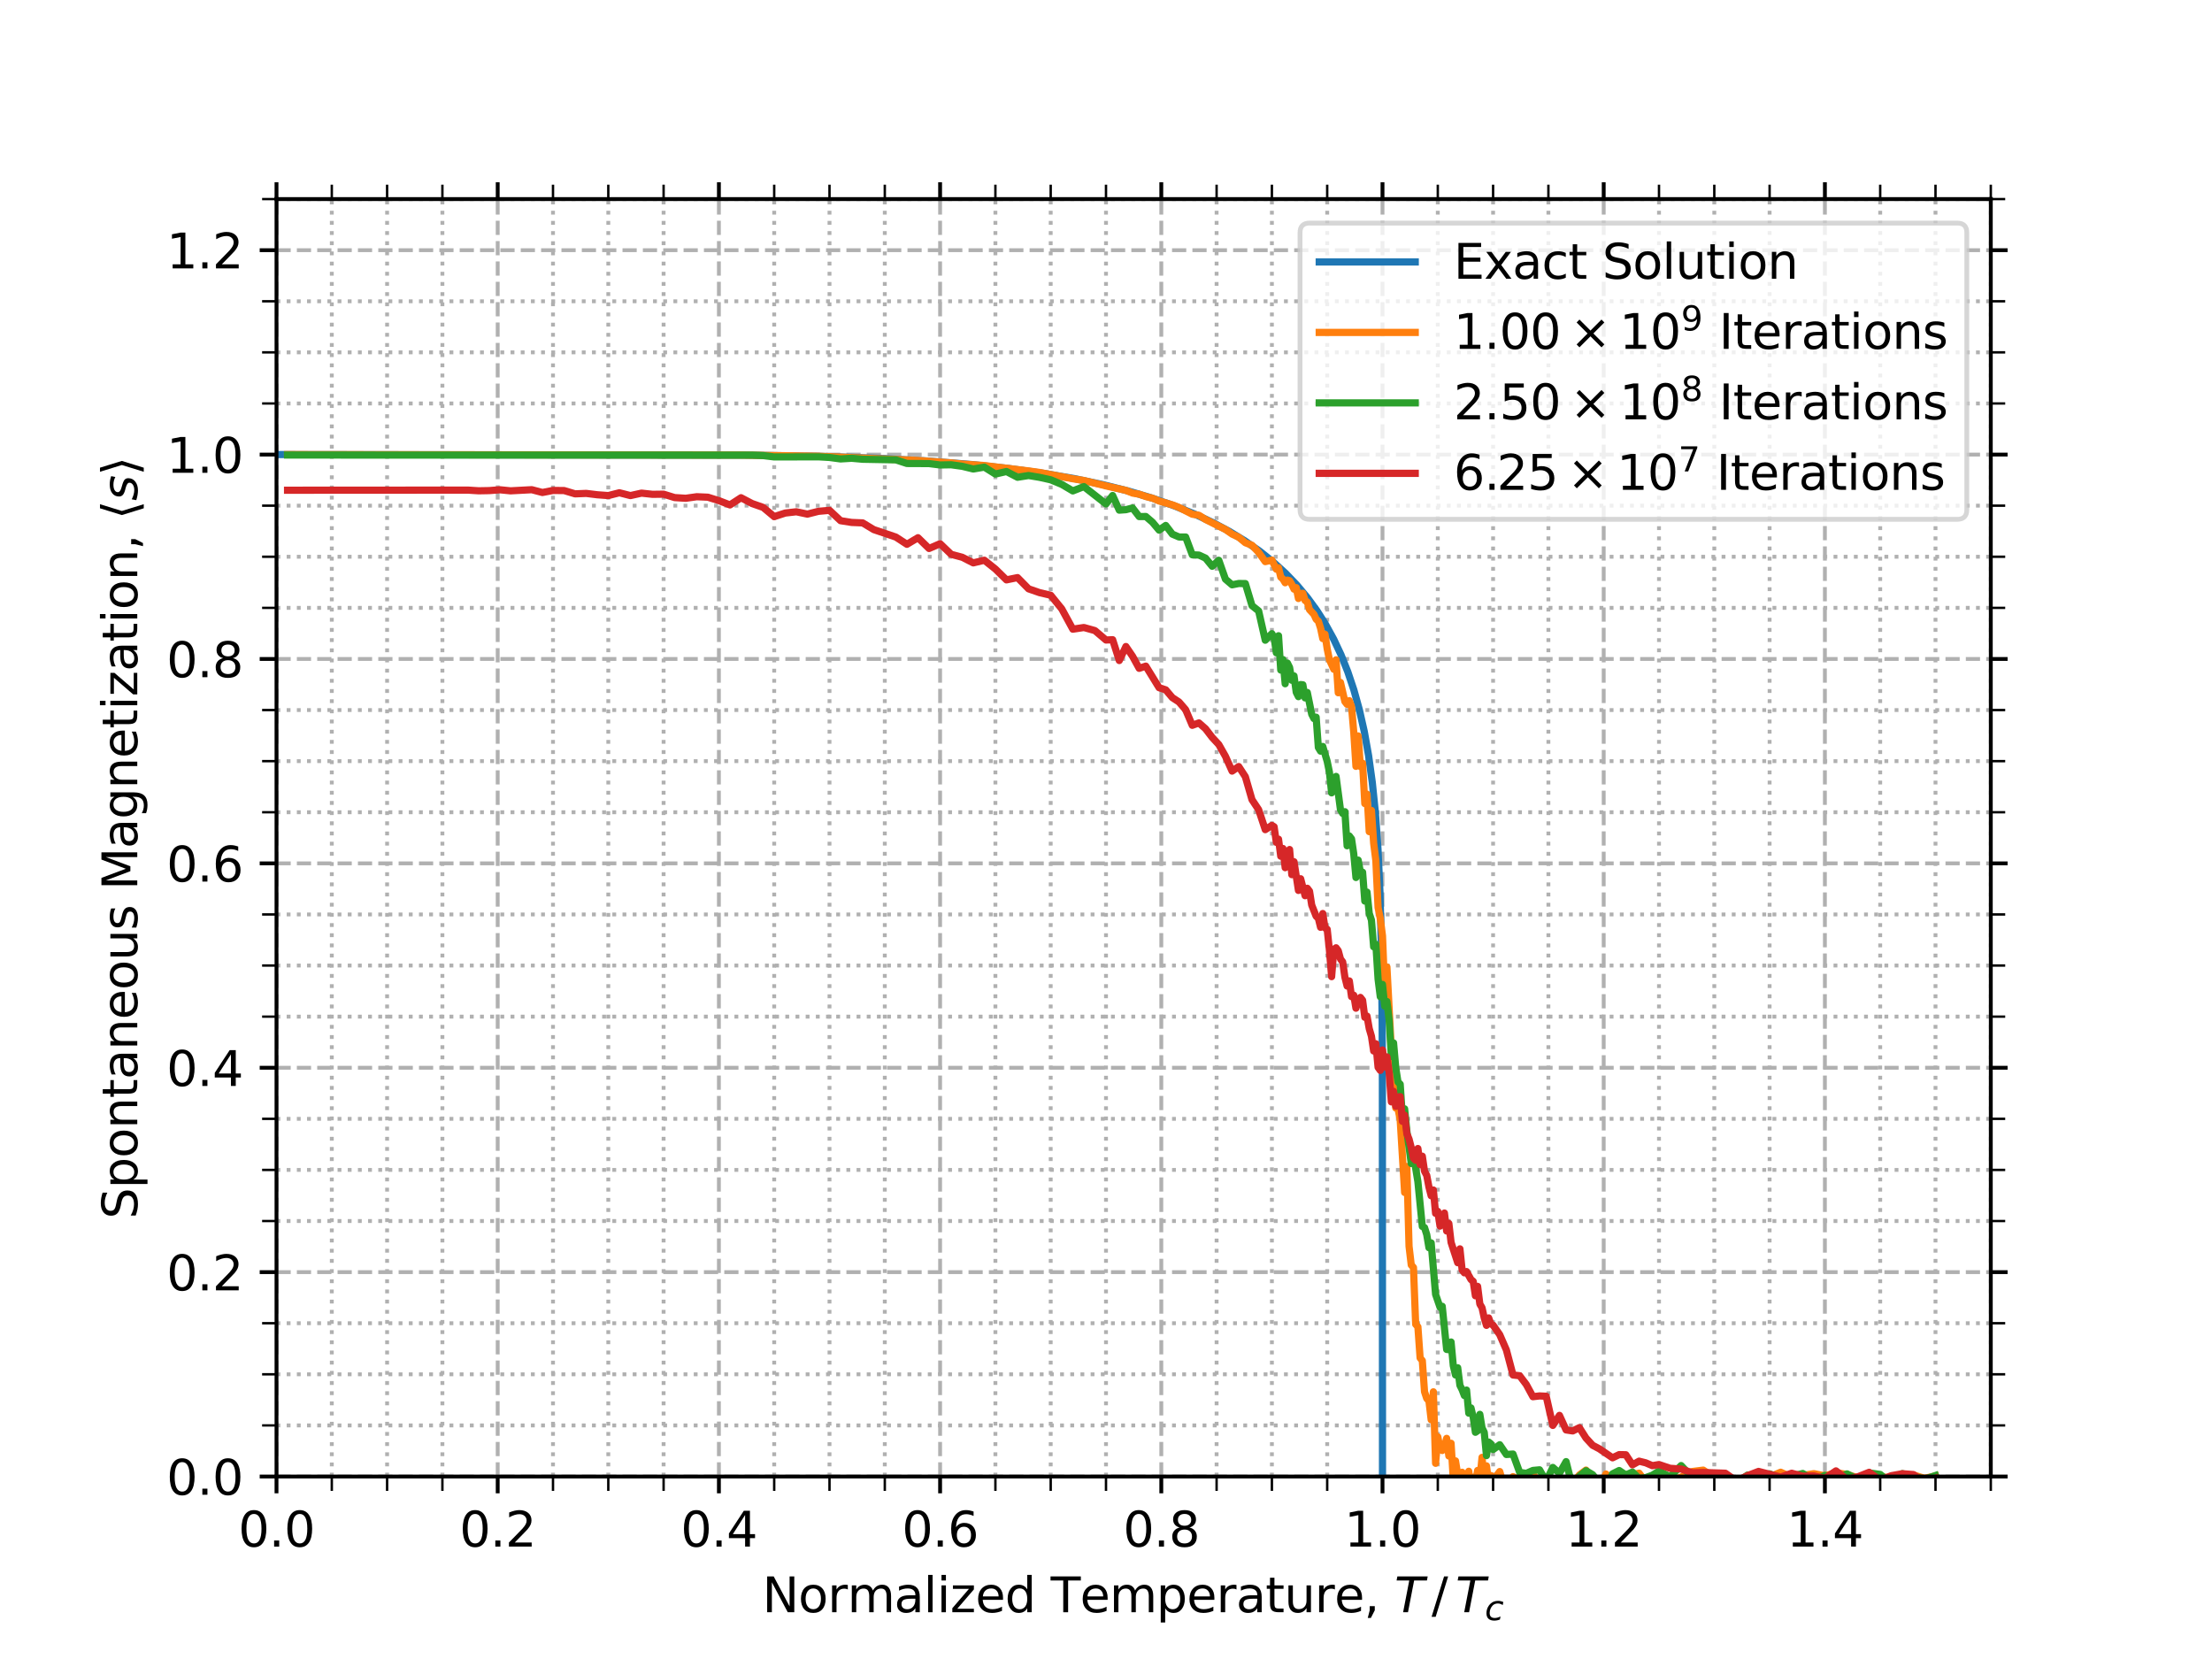 <?xml version="1.0" encoding="utf-8" standalone="no"?>
<!DOCTYPE svg PUBLIC "-//W3C//DTD SVG 1.1//EN"
  "http://www.w3.org/Graphics/SVG/1.1/DTD/svg11.dtd">
<svg xmlns:xlink="http://www.w3.org/1999/xlink" width="460.8pt" height="345.6pt" viewBox="0 0 460.8 345.6" xmlns="http://www.w3.org/2000/svg" version="1.1">
 <defs>
  <style type="text/css">*{stroke-linejoin: round; stroke-linecap: butt}</style>
 </defs>
 <g id="figure_1">
  <g id="patch_1">
   <path d="M 0 345.6 
L 460.8 345.6 
L 460.8 0 
L 0 0 
z
" style="fill: #ffffff"/>
  </g>
  <g id="axes_1">
   <g id="patch_2">
    <path d="M 57.6 307.584 
L 414.72 307.584 
L 414.72 41.472 
L 57.6 41.472 
z
" style="fill: #ffffff"/>
   </g>
   <g id="matplotlib.axis_1">
    <g id="xtick_1">
     <g id="line2d_1">
      <path d="M 57.6 307.584 
L 57.6 41.472 
" clip-path="url(#pe0e4bf533c)" style="fill: none; stroke-dasharray: 2.96,1.28; stroke-dashoffset: 0; stroke: #b0b0b0; stroke-width: 0.8"/>
     </g>
     <g id="line2d_2">
      <defs>
       <path id="m6ea5e60102" d="M 0 0 
L 0 3.5 
" style="stroke: #000000; stroke-width: 0.8"/>
      </defs>
      <g>
       <use xlink:href="#m6ea5e60102" x="57.6" y="307.584" style="stroke: #000000; stroke-width: 0.8"/>
      </g>
     </g>
     <g id="line2d_3">
      <defs>
       <path id="m1d696eeb2e" d="M 0 0 
L 0 -3.5 
" style="stroke: #000000; stroke-width: 0.8"/>
      </defs>
      <g>
       <use xlink:href="#m1d696eeb2e" x="57.6" y="41.472" style="stroke: #000000; stroke-width: 0.8"/>
      </g>
     </g>
     <g id="text_1">
      <!-- 0.0 -->
      <g transform="translate(49.648 322.182) scale(0.1 -0.1)">
       <defs>
        <path id="DejaVuSans-30" d="M 2034 4250 
Q 1547 4250 1301 3770 
Q 1056 3291 1056 2328 
Q 1056 1369 1301 889 
Q 1547 409 2034 409 
Q 2525 409 2770 889 
Q 3016 1369 3016 2328 
Q 3016 3291 2770 3770 
Q 2525 4250 2034 4250 
z
M 2034 4750 
Q 2819 4750 3233 4129 
Q 3647 3509 3647 2328 
Q 3647 1150 3233 529 
Q 2819 -91 2034 -91 
Q 1250 -91 836 529 
Q 422 1150 422 2328 
Q 422 3509 836 4129 
Q 1250 4750 2034 4750 
z
" transform="scale(0.016)"/>
        <path id="DejaVuSans-2e" d="M 684 794 
L 1344 794 
L 1344 0 
L 684 0 
L 684 794 
z
" transform="scale(0.016)"/>
       </defs>
       <use xlink:href="#DejaVuSans-30"/>
       <use xlink:href="#DejaVuSans-2e" x="63.623"/>
       <use xlink:href="#DejaVuSans-30" x="95.41"/>
      </g>
     </g>
    </g>
    <g id="xtick_2">
     <g id="line2d_4">
      <path d="M 103.68 307.584 
L 103.68 41.472 
" clip-path="url(#pe0e4bf533c)" style="fill: none; stroke-dasharray: 2.96,1.28; stroke-dashoffset: 0; stroke: #b0b0b0; stroke-width: 0.8"/>
     </g>
     <g id="line2d_5">
      <g>
       <use xlink:href="#m6ea5e60102" x="103.68" y="307.584" style="stroke: #000000; stroke-width: 0.8"/>
      </g>
     </g>
     <g id="line2d_6">
      <g>
       <use xlink:href="#m1d696eeb2e" x="103.68" y="41.472" style="stroke: #000000; stroke-width: 0.8"/>
      </g>
     </g>
     <g id="text_2">
      <!-- 0.2 -->
      <g transform="translate(95.728 322.182) scale(0.1 -0.1)">
       <defs>
        <path id="DejaVuSans-32" d="M 1228 531 
L 3431 531 
L 3431 0 
L 469 0 
L 469 531 
Q 828 903 1448 1529 
Q 2069 2156 2228 2338 
Q 2531 2678 2651 2914 
Q 2772 3150 2772 3378 
Q 2772 3750 2511 3984 
Q 2250 4219 1831 4219 
Q 1534 4219 1204 4116 
Q 875 4013 500 3803 
L 500 4441 
Q 881 4594 1212 4672 
Q 1544 4750 1819 4750 
Q 2544 4750 2975 4387 
Q 3406 4025 3406 3419 
Q 3406 3131 3298 2873 
Q 3191 2616 2906 2266 
Q 2828 2175 2409 1742 
Q 1991 1309 1228 531 
z
" transform="scale(0.016)"/>
       </defs>
       <use xlink:href="#DejaVuSans-30"/>
       <use xlink:href="#DejaVuSans-2e" x="63.623"/>
       <use xlink:href="#DejaVuSans-32" x="95.41"/>
      </g>
     </g>
    </g>
    <g id="xtick_3">
     <g id="line2d_7">
      <path d="M 149.76 307.584 
L 149.76 41.472 
" clip-path="url(#pe0e4bf533c)" style="fill: none; stroke-dasharray: 2.96,1.28; stroke-dashoffset: 0; stroke: #b0b0b0; stroke-width: 0.8"/>
     </g>
     <g id="line2d_8">
      <g>
       <use xlink:href="#m6ea5e60102" x="149.76" y="307.584" style="stroke: #000000; stroke-width: 0.8"/>
      </g>
     </g>
     <g id="line2d_9">
      <g>
       <use xlink:href="#m1d696eeb2e" x="149.76" y="41.472" style="stroke: #000000; stroke-width: 0.8"/>
      </g>
     </g>
     <g id="text_3">
      <!-- 0.4 -->
      <g transform="translate(141.808 322.182) scale(0.1 -0.1)">
       <defs>
        <path id="DejaVuSans-34" d="M 2419 4116 
L 825 1625 
L 2419 1625 
L 2419 4116 
z
M 2253 4666 
L 3047 4666 
L 3047 1625 
L 3713 1625 
L 3713 1100 
L 3047 1100 
L 3047 0 
L 2419 0 
L 2419 1100 
L 313 1100 
L 313 1709 
L 2253 4666 
z
" transform="scale(0.016)"/>
       </defs>
       <use xlink:href="#DejaVuSans-30"/>
       <use xlink:href="#DejaVuSans-2e" x="63.623"/>
       <use xlink:href="#DejaVuSans-34" x="95.41"/>
      </g>
     </g>
    </g>
    <g id="xtick_4">
     <g id="line2d_10">
      <path d="M 195.84 307.584 
L 195.84 41.472 
" clip-path="url(#pe0e4bf533c)" style="fill: none; stroke-dasharray: 2.96,1.28; stroke-dashoffset: 0; stroke: #b0b0b0; stroke-width: 0.8"/>
     </g>
     <g id="line2d_11">
      <g>
       <use xlink:href="#m6ea5e60102" x="195.84" y="307.584" style="stroke: #000000; stroke-width: 0.8"/>
      </g>
     </g>
     <g id="line2d_12">
      <g>
       <use xlink:href="#m1d696eeb2e" x="195.84" y="41.472" style="stroke: #000000; stroke-width: 0.8"/>
      </g>
     </g>
     <g id="text_4">
      <!-- 0.6 -->
      <g transform="translate(187.888 322.182) scale(0.1 -0.1)">
       <defs>
        <path id="DejaVuSans-36" d="M 2113 2584 
Q 1688 2584 1439 2293 
Q 1191 2003 1191 1497 
Q 1191 994 1439 701 
Q 1688 409 2113 409 
Q 2538 409 2786 701 
Q 3034 994 3034 1497 
Q 3034 2003 2786 2293 
Q 2538 2584 2113 2584 
z
M 3366 4563 
L 3366 3988 
Q 3128 4100 2886 4159 
Q 2644 4219 2406 4219 
Q 1781 4219 1451 3797 
Q 1122 3375 1075 2522 
Q 1259 2794 1537 2939 
Q 1816 3084 2150 3084 
Q 2853 3084 3261 2657 
Q 3669 2231 3669 1497 
Q 3669 778 3244 343 
Q 2819 -91 2113 -91 
Q 1303 -91 875 529 
Q 447 1150 447 2328 
Q 447 3434 972 4092 
Q 1497 4750 2381 4750 
Q 2619 4750 2861 4703 
Q 3103 4656 3366 4563 
z
" transform="scale(0.016)"/>
       </defs>
       <use xlink:href="#DejaVuSans-30"/>
       <use xlink:href="#DejaVuSans-2e" x="63.623"/>
       <use xlink:href="#DejaVuSans-36" x="95.41"/>
      </g>
     </g>
    </g>
    <g id="xtick_5">
     <g id="line2d_13">
      <path d="M 241.92 307.584 
L 241.92 41.472 
" clip-path="url(#pe0e4bf533c)" style="fill: none; stroke-dasharray: 2.96,1.28; stroke-dashoffset: 0; stroke: #b0b0b0; stroke-width: 0.8"/>
     </g>
     <g id="line2d_14">
      <g>
       <use xlink:href="#m6ea5e60102" x="241.92" y="307.584" style="stroke: #000000; stroke-width: 0.8"/>
      </g>
     </g>
     <g id="line2d_15">
      <g>
       <use xlink:href="#m1d696eeb2e" x="241.92" y="41.472" style="stroke: #000000; stroke-width: 0.8"/>
      </g>
     </g>
     <g id="text_5">
      <!-- 0.8 -->
      <g transform="translate(233.968 322.182) scale(0.1 -0.1)">
       <defs>
        <path id="DejaVuSans-38" d="M 2034 2216 
Q 1584 2216 1326 1975 
Q 1069 1734 1069 1313 
Q 1069 891 1326 650 
Q 1584 409 2034 409 
Q 2484 409 2743 651 
Q 3003 894 3003 1313 
Q 3003 1734 2745 1975 
Q 2488 2216 2034 2216 
z
M 1403 2484 
Q 997 2584 770 2862 
Q 544 3141 544 3541 
Q 544 4100 942 4425 
Q 1341 4750 2034 4750 
Q 2731 4750 3128 4425 
Q 3525 4100 3525 3541 
Q 3525 3141 3298 2862 
Q 3072 2584 2669 2484 
Q 3125 2378 3379 2068 
Q 3634 1759 3634 1313 
Q 3634 634 3220 271 
Q 2806 -91 2034 -91 
Q 1263 -91 848 271 
Q 434 634 434 1313 
Q 434 1759 690 2068 
Q 947 2378 1403 2484 
z
M 1172 3481 
Q 1172 3119 1398 2916 
Q 1625 2713 2034 2713 
Q 2441 2713 2670 2916 
Q 2900 3119 2900 3481 
Q 2900 3844 2670 4047 
Q 2441 4250 2034 4250 
Q 1625 4250 1398 4047 
Q 1172 3844 1172 3481 
z
" transform="scale(0.016)"/>
       </defs>
       <use xlink:href="#DejaVuSans-30"/>
       <use xlink:href="#DejaVuSans-2e" x="63.623"/>
       <use xlink:href="#DejaVuSans-38" x="95.41"/>
      </g>
     </g>
    </g>
    <g id="xtick_6">
     <g id="line2d_16">
      <path d="M 288 307.584 
L 288 41.472 
" clip-path="url(#pe0e4bf533c)" style="fill: none; stroke-dasharray: 2.96,1.28; stroke-dashoffset: 0; stroke: #b0b0b0; stroke-width: 0.8"/>
     </g>
     <g id="line2d_17">
      <g>
       <use xlink:href="#m6ea5e60102" x="288" y="307.584" style="stroke: #000000; stroke-width: 0.8"/>
      </g>
     </g>
     <g id="line2d_18">
      <g>
       <use xlink:href="#m1d696eeb2e" x="288" y="41.472" style="stroke: #000000; stroke-width: 0.8"/>
      </g>
     </g>
     <g id="text_6">
      <!-- 1.0 -->
      <g transform="translate(280.048 322.182) scale(0.1 -0.1)">
       <defs>
        <path id="DejaVuSans-31" d="M 794 531 
L 1825 531 
L 1825 4091 
L 703 3866 
L 703 4441 
L 1819 4666 
L 2450 4666 
L 2450 531 
L 3481 531 
L 3481 0 
L 794 0 
L 794 531 
z
" transform="scale(0.016)"/>
       </defs>
       <use xlink:href="#DejaVuSans-31"/>
       <use xlink:href="#DejaVuSans-2e" x="63.623"/>
       <use xlink:href="#DejaVuSans-30" x="95.41"/>
      </g>
     </g>
    </g>
    <g id="xtick_7">
     <g id="line2d_19">
      <path d="M 334.08 307.584 
L 334.08 41.472 
" clip-path="url(#pe0e4bf533c)" style="fill: none; stroke-dasharray: 2.96,1.28; stroke-dashoffset: 0; stroke: #b0b0b0; stroke-width: 0.8"/>
     </g>
     <g id="line2d_20">
      <g>
       <use xlink:href="#m6ea5e60102" x="334.08" y="307.584" style="stroke: #000000; stroke-width: 0.8"/>
      </g>
     </g>
     <g id="line2d_21">
      <g>
       <use xlink:href="#m1d696eeb2e" x="334.08" y="41.472" style="stroke: #000000; stroke-width: 0.8"/>
      </g>
     </g>
     <g id="text_7">
      <!-- 1.2 -->
      <g transform="translate(326.128 322.182) scale(0.1 -0.1)">
       <use xlink:href="#DejaVuSans-31"/>
       <use xlink:href="#DejaVuSans-2e" x="63.623"/>
       <use xlink:href="#DejaVuSans-32" x="95.41"/>
      </g>
     </g>
    </g>
    <g id="xtick_8">
     <g id="line2d_22">
      <path d="M 380.16 307.584 
L 380.16 41.472 
" clip-path="url(#pe0e4bf533c)" style="fill: none; stroke-dasharray: 2.96,1.28; stroke-dashoffset: 0; stroke: #b0b0b0; stroke-width: 0.8"/>
     </g>
     <g id="line2d_23">
      <g>
       <use xlink:href="#m6ea5e60102" x="380.16" y="307.584" style="stroke: #000000; stroke-width: 0.8"/>
      </g>
     </g>
     <g id="line2d_24">
      <g>
       <use xlink:href="#m1d696eeb2e" x="380.16" y="41.472" style="stroke: #000000; stroke-width: 0.8"/>
      </g>
     </g>
     <g id="text_8">
      <!-- 1.4 -->
      <g transform="translate(372.208 322.182) scale(0.1 -0.1)">
       <use xlink:href="#DejaVuSans-31"/>
       <use xlink:href="#DejaVuSans-2e" x="63.623"/>
       <use xlink:href="#DejaVuSans-34" x="95.41"/>
      </g>
     </g>
    </g>
    <g id="xtick_9">
     <g id="line2d_25">
      <path d="M 69.12 307.584 
L 69.12 41.472 
" clip-path="url(#pe0e4bf533c)" style="fill: none; stroke-dasharray: 0.8,1.32; stroke-dashoffset: 0; stroke: #b0b0b0; stroke-width: 0.8"/>
     </g>
     <g id="line2d_26">
      <defs>
       <path id="m33500e1f82" d="M 0 0 
L 0 3 
" style="stroke: #000000; stroke-width: 0.5"/>
      </defs>
      <g>
       <use xlink:href="#m33500e1f82" x="69.12" y="307.584" style="stroke: #000000; stroke-width: 0.5"/>
      </g>
     </g>
     <g id="line2d_27">
      <defs>
       <path id="m29c641efc0" d="M 0 0 
L 0 -3 
" style="stroke: #000000; stroke-width: 0.5"/>
      </defs>
      <g>
       <use xlink:href="#m29c641efc0" x="69.12" y="41.472" style="stroke: #000000; stroke-width: 0.5"/>
      </g>
     </g>
    </g>
    <g id="xtick_10">
     <g id="line2d_28">
      <path d="M 80.64 307.584 
L 80.64 41.472 
" clip-path="url(#pe0e4bf533c)" style="fill: none; stroke-dasharray: 0.8,1.32; stroke-dashoffset: 0; stroke: #b0b0b0; stroke-width: 0.8"/>
     </g>
     <g id="line2d_29">
      <g>
       <use xlink:href="#m33500e1f82" x="80.64" y="307.584" style="stroke: #000000; stroke-width: 0.5"/>
      </g>
     </g>
     <g id="line2d_30">
      <g>
       <use xlink:href="#m29c641efc0" x="80.64" y="41.472" style="stroke: #000000; stroke-width: 0.5"/>
      </g>
     </g>
    </g>
    <g id="xtick_11">
     <g id="line2d_31">
      <path d="M 92.16 307.584 
L 92.16 41.472 
" clip-path="url(#pe0e4bf533c)" style="fill: none; stroke-dasharray: 0.8,1.32; stroke-dashoffset: 0; stroke: #b0b0b0; stroke-width: 0.8"/>
     </g>
     <g id="line2d_32">
      <g>
       <use xlink:href="#m33500e1f82" x="92.16" y="307.584" style="stroke: #000000; stroke-width: 0.5"/>
      </g>
     </g>
     <g id="line2d_33">
      <g>
       <use xlink:href="#m29c641efc0" x="92.16" y="41.472" style="stroke: #000000; stroke-width: 0.5"/>
      </g>
     </g>
    </g>
    <g id="xtick_12">
     <g id="line2d_34">
      <path d="M 115.2 307.584 
L 115.2 41.472 
" clip-path="url(#pe0e4bf533c)" style="fill: none; stroke-dasharray: 0.8,1.32; stroke-dashoffset: 0; stroke: #b0b0b0; stroke-width: 0.8"/>
     </g>
     <g id="line2d_35">
      <g>
       <use xlink:href="#m33500e1f82" x="115.2" y="307.584" style="stroke: #000000; stroke-width: 0.5"/>
      </g>
     </g>
     <g id="line2d_36">
      <g>
       <use xlink:href="#m29c641efc0" x="115.2" y="41.472" style="stroke: #000000; stroke-width: 0.5"/>
      </g>
     </g>
    </g>
    <g id="xtick_13">
     <g id="line2d_37">
      <path d="M 126.72 307.584 
L 126.72 41.472 
" clip-path="url(#pe0e4bf533c)" style="fill: none; stroke-dasharray: 0.8,1.32; stroke-dashoffset: 0; stroke: #b0b0b0; stroke-width: 0.8"/>
     </g>
     <g id="line2d_38">
      <g>
       <use xlink:href="#m33500e1f82" x="126.72" y="307.584" style="stroke: #000000; stroke-width: 0.5"/>
      </g>
     </g>
     <g id="line2d_39">
      <g>
       <use xlink:href="#m29c641efc0" x="126.72" y="41.472" style="stroke: #000000; stroke-width: 0.5"/>
      </g>
     </g>
    </g>
    <g id="xtick_14">
     <g id="line2d_40">
      <path d="M 138.24 307.584 
L 138.24 41.472 
" clip-path="url(#pe0e4bf533c)" style="fill: none; stroke-dasharray: 0.8,1.32; stroke-dashoffset: 0; stroke: #b0b0b0; stroke-width: 0.8"/>
     </g>
     <g id="line2d_41">
      <g>
       <use xlink:href="#m33500e1f82" x="138.24" y="307.584" style="stroke: #000000; stroke-width: 0.5"/>
      </g>
     </g>
     <g id="line2d_42">
      <g>
       <use xlink:href="#m29c641efc0" x="138.24" y="41.472" style="stroke: #000000; stroke-width: 0.5"/>
      </g>
     </g>
    </g>
    <g id="xtick_15">
     <g id="line2d_43">
      <path d="M 161.28 307.584 
L 161.28 41.472 
" clip-path="url(#pe0e4bf533c)" style="fill: none; stroke-dasharray: 0.8,1.32; stroke-dashoffset: 0; stroke: #b0b0b0; stroke-width: 0.8"/>
     </g>
     <g id="line2d_44">
      <g>
       <use xlink:href="#m33500e1f82" x="161.28" y="307.584" style="stroke: #000000; stroke-width: 0.5"/>
      </g>
     </g>
     <g id="line2d_45">
      <g>
       <use xlink:href="#m29c641efc0" x="161.28" y="41.472" style="stroke: #000000; stroke-width: 0.5"/>
      </g>
     </g>
    </g>
    <g id="xtick_16">
     <g id="line2d_46">
      <path d="M 172.8 307.584 
L 172.8 41.472 
" clip-path="url(#pe0e4bf533c)" style="fill: none; stroke-dasharray: 0.8,1.32; stroke-dashoffset: 0; stroke: #b0b0b0; stroke-width: 0.8"/>
     </g>
     <g id="line2d_47">
      <g>
       <use xlink:href="#m33500e1f82" x="172.8" y="307.584" style="stroke: #000000; stroke-width: 0.5"/>
      </g>
     </g>
     <g id="line2d_48">
      <g>
       <use xlink:href="#m29c641efc0" x="172.8" y="41.472" style="stroke: #000000; stroke-width: 0.5"/>
      </g>
     </g>
    </g>
    <g id="xtick_17">
     <g id="line2d_49">
      <path d="M 184.32 307.584 
L 184.32 41.472 
" clip-path="url(#pe0e4bf533c)" style="fill: none; stroke-dasharray: 0.8,1.32; stroke-dashoffset: 0; stroke: #b0b0b0; stroke-width: 0.8"/>
     </g>
     <g id="line2d_50">
      <g>
       <use xlink:href="#m33500e1f82" x="184.32" y="307.584" style="stroke: #000000; stroke-width: 0.5"/>
      </g>
     </g>
     <g id="line2d_51">
      <g>
       <use xlink:href="#m29c641efc0" x="184.32" y="41.472" style="stroke: #000000; stroke-width: 0.5"/>
      </g>
     </g>
    </g>
    <g id="xtick_18">
     <g id="line2d_52">
      <path d="M 207.36 307.584 
L 207.36 41.472 
" clip-path="url(#pe0e4bf533c)" style="fill: none; stroke-dasharray: 0.8,1.32; stroke-dashoffset: 0; stroke: #b0b0b0; stroke-width: 0.8"/>
     </g>
     <g id="line2d_53">
      <g>
       <use xlink:href="#m33500e1f82" x="207.36" y="307.584" style="stroke: #000000; stroke-width: 0.5"/>
      </g>
     </g>
     <g id="line2d_54">
      <g>
       <use xlink:href="#m29c641efc0" x="207.36" y="41.472" style="stroke: #000000; stroke-width: 0.5"/>
      </g>
     </g>
    </g>
    <g id="xtick_19">
     <g id="line2d_55">
      <path d="M 218.88 307.584 
L 218.88 41.472 
" clip-path="url(#pe0e4bf533c)" style="fill: none; stroke-dasharray: 0.8,1.32; stroke-dashoffset: 0; stroke: #b0b0b0; stroke-width: 0.8"/>
     </g>
     <g id="line2d_56">
      <g>
       <use xlink:href="#m33500e1f82" x="218.88" y="307.584" style="stroke: #000000; stroke-width: 0.5"/>
      </g>
     </g>
     <g id="line2d_57">
      <g>
       <use xlink:href="#m29c641efc0" x="218.88" y="41.472" style="stroke: #000000; stroke-width: 0.5"/>
      </g>
     </g>
    </g>
    <g id="xtick_20">
     <g id="line2d_58">
      <path d="M 230.4 307.584 
L 230.4 41.472 
" clip-path="url(#pe0e4bf533c)" style="fill: none; stroke-dasharray: 0.8,1.32; stroke-dashoffset: 0; stroke: #b0b0b0; stroke-width: 0.8"/>
     </g>
     <g id="line2d_59">
      <g>
       <use xlink:href="#m33500e1f82" x="230.4" y="307.584" style="stroke: #000000; stroke-width: 0.5"/>
      </g>
     </g>
     <g id="line2d_60">
      <g>
       <use xlink:href="#m29c641efc0" x="230.4" y="41.472" style="stroke: #000000; stroke-width: 0.5"/>
      </g>
     </g>
    </g>
    <g id="xtick_21">
     <g id="line2d_61">
      <path d="M 253.44 307.584 
L 253.44 41.472 
" clip-path="url(#pe0e4bf533c)" style="fill: none; stroke-dasharray: 0.8,1.32; stroke-dashoffset: 0; stroke: #b0b0b0; stroke-width: 0.8"/>
     </g>
     <g id="line2d_62">
      <g>
       <use xlink:href="#m33500e1f82" x="253.44" y="307.584" style="stroke: #000000; stroke-width: 0.5"/>
      </g>
     </g>
     <g id="line2d_63">
      <g>
       <use xlink:href="#m29c641efc0" x="253.44" y="41.472" style="stroke: #000000; stroke-width: 0.5"/>
      </g>
     </g>
    </g>
    <g id="xtick_22">
     <g id="line2d_64">
      <path d="M 264.96 307.584 
L 264.96 41.472 
" clip-path="url(#pe0e4bf533c)" style="fill: none; stroke-dasharray: 0.8,1.32; stroke-dashoffset: 0; stroke: #b0b0b0; stroke-width: 0.8"/>
     </g>
     <g id="line2d_65">
      <g>
       <use xlink:href="#m33500e1f82" x="264.96" y="307.584" style="stroke: #000000; stroke-width: 0.5"/>
      </g>
     </g>
     <g id="line2d_66">
      <g>
       <use xlink:href="#m29c641efc0" x="264.96" y="41.472" style="stroke: #000000; stroke-width: 0.5"/>
      </g>
     </g>
    </g>
    <g id="xtick_23">
     <g id="line2d_67">
      <path d="M 276.48 307.584 
L 276.48 41.472 
" clip-path="url(#pe0e4bf533c)" style="fill: none; stroke-dasharray: 0.8,1.32; stroke-dashoffset: 0; stroke: #b0b0b0; stroke-width: 0.8"/>
     </g>
     <g id="line2d_68">
      <g>
       <use xlink:href="#m33500e1f82" x="276.48" y="307.584" style="stroke: #000000; stroke-width: 0.5"/>
      </g>
     </g>
     <g id="line2d_69">
      <g>
       <use xlink:href="#m29c641efc0" x="276.48" y="41.472" style="stroke: #000000; stroke-width: 0.5"/>
      </g>
     </g>
    </g>
    <g id="xtick_24">
     <g id="line2d_70">
      <path d="M 299.52 307.584 
L 299.52 41.472 
" clip-path="url(#pe0e4bf533c)" style="fill: none; stroke-dasharray: 0.8,1.32; stroke-dashoffset: 0; stroke: #b0b0b0; stroke-width: 0.8"/>
     </g>
     <g id="line2d_71">
      <g>
       <use xlink:href="#m33500e1f82" x="299.52" y="307.584" style="stroke: #000000; stroke-width: 0.5"/>
      </g>
     </g>
     <g id="line2d_72">
      <g>
       <use xlink:href="#m29c641efc0" x="299.52" y="41.472" style="stroke: #000000; stroke-width: 0.5"/>
      </g>
     </g>
    </g>
    <g id="xtick_25">
     <g id="line2d_73">
      <path d="M 311.04 307.584 
L 311.04 41.472 
" clip-path="url(#pe0e4bf533c)" style="fill: none; stroke-dasharray: 0.8,1.32; stroke-dashoffset: 0; stroke: #b0b0b0; stroke-width: 0.8"/>
     </g>
     <g id="line2d_74">
      <g>
       <use xlink:href="#m33500e1f82" x="311.04" y="307.584" style="stroke: #000000; stroke-width: 0.5"/>
      </g>
     </g>
     <g id="line2d_75">
      <g>
       <use xlink:href="#m29c641efc0" x="311.04" y="41.472" style="stroke: #000000; stroke-width: 0.5"/>
      </g>
     </g>
    </g>
    <g id="xtick_26">
     <g id="line2d_76">
      <path d="M 322.56 307.584 
L 322.56 41.472 
" clip-path="url(#pe0e4bf533c)" style="fill: none; stroke-dasharray: 0.8,1.32; stroke-dashoffset: 0; stroke: #b0b0b0; stroke-width: 0.8"/>
     </g>
     <g id="line2d_77">
      <g>
       <use xlink:href="#m33500e1f82" x="322.56" y="307.584" style="stroke: #000000; stroke-width: 0.5"/>
      </g>
     </g>
     <g id="line2d_78">
      <g>
       <use xlink:href="#m29c641efc0" x="322.56" y="41.472" style="stroke: #000000; stroke-width: 0.5"/>
      </g>
     </g>
    </g>
    <g id="xtick_27">
     <g id="line2d_79">
      <path d="M 345.6 307.584 
L 345.6 41.472 
" clip-path="url(#pe0e4bf533c)" style="fill: none; stroke-dasharray: 0.8,1.32; stroke-dashoffset: 0; stroke: #b0b0b0; stroke-width: 0.8"/>
     </g>
     <g id="line2d_80">
      <g>
       <use xlink:href="#m33500e1f82" x="345.6" y="307.584" style="stroke: #000000; stroke-width: 0.5"/>
      </g>
     </g>
     <g id="line2d_81">
      <g>
       <use xlink:href="#m29c641efc0" x="345.6" y="41.472" style="stroke: #000000; stroke-width: 0.5"/>
      </g>
     </g>
    </g>
    <g id="xtick_28">
     <g id="line2d_82">
      <path d="M 357.12 307.584 
L 357.12 41.472 
" clip-path="url(#pe0e4bf533c)" style="fill: none; stroke-dasharray: 0.8,1.32; stroke-dashoffset: 0; stroke: #b0b0b0; stroke-width: 0.8"/>
     </g>
     <g id="line2d_83">
      <g>
       <use xlink:href="#m33500e1f82" x="357.12" y="307.584" style="stroke: #000000; stroke-width: 0.5"/>
      </g>
     </g>
     <g id="line2d_84">
      <g>
       <use xlink:href="#m29c641efc0" x="357.12" y="41.472" style="stroke: #000000; stroke-width: 0.5"/>
      </g>
     </g>
    </g>
    <g id="xtick_29">
     <g id="line2d_85">
      <path d="M 368.64 307.584 
L 368.64 41.472 
" clip-path="url(#pe0e4bf533c)" style="fill: none; stroke-dasharray: 0.8,1.32; stroke-dashoffset: 0; stroke: #b0b0b0; stroke-width: 0.8"/>
     </g>
     <g id="line2d_86">
      <g>
       <use xlink:href="#m33500e1f82" x="368.64" y="307.584" style="stroke: #000000; stroke-width: 0.5"/>
      </g>
     </g>
     <g id="line2d_87">
      <g>
       <use xlink:href="#m29c641efc0" x="368.64" y="41.472" style="stroke: #000000; stroke-width: 0.5"/>
      </g>
     </g>
    </g>
    <g id="xtick_30">
     <g id="line2d_88">
      <path d="M 391.68 307.584 
L 391.68 41.472 
" clip-path="url(#pe0e4bf533c)" style="fill: none; stroke-dasharray: 0.8,1.32; stroke-dashoffset: 0; stroke: #b0b0b0; stroke-width: 0.8"/>
     </g>
     <g id="line2d_89">
      <g>
       <use xlink:href="#m33500e1f82" x="391.68" y="307.584" style="stroke: #000000; stroke-width: 0.5"/>
      </g>
     </g>
     <g id="line2d_90">
      <g>
       <use xlink:href="#m29c641efc0" x="391.68" y="41.472" style="stroke: #000000; stroke-width: 0.5"/>
      </g>
     </g>
    </g>
    <g id="xtick_31">
     <g id="line2d_91">
      <path d="M 403.2 307.584 
L 403.2 41.472 
" clip-path="url(#pe0e4bf533c)" style="fill: none; stroke-dasharray: 0.8,1.32; stroke-dashoffset: 0; stroke: #b0b0b0; stroke-width: 0.8"/>
     </g>
     <g id="line2d_92">
      <g>
       <use xlink:href="#m33500e1f82" x="403.2" y="307.584" style="stroke: #000000; stroke-width: 0.5"/>
      </g>
     </g>
     <g id="line2d_93">
      <g>
       <use xlink:href="#m29c641efc0" x="403.2" y="41.472" style="stroke: #000000; stroke-width: 0.5"/>
      </g>
     </g>
    </g>
    <g id="xtick_32">
     <g id="line2d_94">
      <path d="M 414.72 307.584 
L 414.72 41.472 
" clip-path="url(#pe0e4bf533c)" style="fill: none; stroke-dasharray: 0.8,1.32; stroke-dashoffset: 0; stroke: #b0b0b0; stroke-width: 0.8"/>
     </g>
     <g id="line2d_95">
      <g>
       <use xlink:href="#m33500e1f82" x="414.72" y="307.584" style="stroke: #000000; stroke-width: 0.5"/>
      </g>
     </g>
     <g id="line2d_96">
      <g>
       <use xlink:href="#m29c641efc0" x="414.72" y="41.472" style="stroke: #000000; stroke-width: 0.5"/>
      </g>
     </g>
    </g>
    <g id="text_9">
     <!-- Normalized Temperature, ${T}\,/\,{T_c}$ -->
     <g transform="translate(158.81 335.862) scale(0.1 -0.1)">
      <defs>
       <path id="DejaVuSans-4e" d="M 628 4666 
L 1478 4666 
L 3547 763 
L 3547 4666 
L 4159 4666 
L 4159 0 
L 3309 0 
L 1241 3903 
L 1241 0 
L 628 0 
L 628 4666 
z
" transform="scale(0.016)"/>
       <path id="DejaVuSans-6f" d="M 1959 3097 
Q 1497 3097 1228 2736 
Q 959 2375 959 1747 
Q 959 1119 1226 758 
Q 1494 397 1959 397 
Q 2419 397 2687 759 
Q 2956 1122 2956 1747 
Q 2956 2369 2687 2733 
Q 2419 3097 1959 3097 
z
M 1959 3584 
Q 2709 3584 3137 3096 
Q 3566 2609 3566 1747 
Q 3566 888 3137 398 
Q 2709 -91 1959 -91 
Q 1206 -91 779 398 
Q 353 888 353 1747 
Q 353 2609 779 3096 
Q 1206 3584 1959 3584 
z
" transform="scale(0.016)"/>
       <path id="DejaVuSans-72" d="M 2631 2963 
Q 2534 3019 2420 3045 
Q 2306 3072 2169 3072 
Q 1681 3072 1420 2755 
Q 1159 2438 1159 1844 
L 1159 0 
L 581 0 
L 581 3500 
L 1159 3500 
L 1159 2956 
Q 1341 3275 1631 3429 
Q 1922 3584 2338 3584 
Q 2397 3584 2469 3576 
Q 2541 3569 2628 3553 
L 2631 2963 
z
" transform="scale(0.016)"/>
       <path id="DejaVuSans-6d" d="M 3328 2828 
Q 3544 3216 3844 3400 
Q 4144 3584 4550 3584 
Q 5097 3584 5394 3201 
Q 5691 2819 5691 2113 
L 5691 0 
L 5113 0 
L 5113 2094 
Q 5113 2597 4934 2840 
Q 4756 3084 4391 3084 
Q 3944 3084 3684 2787 
Q 3425 2491 3425 1978 
L 3425 0 
L 2847 0 
L 2847 2094 
Q 2847 2600 2669 2842 
Q 2491 3084 2119 3084 
Q 1678 3084 1418 2786 
Q 1159 2488 1159 1978 
L 1159 0 
L 581 0 
L 581 3500 
L 1159 3500 
L 1159 2956 
Q 1356 3278 1631 3431 
Q 1906 3584 2284 3584 
Q 2666 3584 2933 3390 
Q 3200 3197 3328 2828 
z
" transform="scale(0.016)"/>
       <path id="DejaVuSans-61" d="M 2194 1759 
Q 1497 1759 1228 1600 
Q 959 1441 959 1056 
Q 959 750 1161 570 
Q 1363 391 1709 391 
Q 2188 391 2477 730 
Q 2766 1069 2766 1631 
L 2766 1759 
L 2194 1759 
z
M 3341 1997 
L 3341 0 
L 2766 0 
L 2766 531 
Q 2569 213 2275 61 
Q 1981 -91 1556 -91 
Q 1019 -91 701 211 
Q 384 513 384 1019 
Q 384 1609 779 1909 
Q 1175 2209 1959 2209 
L 2766 2209 
L 2766 2266 
Q 2766 2663 2505 2880 
Q 2244 3097 1772 3097 
Q 1472 3097 1187 3025 
Q 903 2953 641 2809 
L 641 3341 
Q 956 3463 1253 3523 
Q 1550 3584 1831 3584 
Q 2591 3584 2966 3190 
Q 3341 2797 3341 1997 
z
" transform="scale(0.016)"/>
       <path id="DejaVuSans-6c" d="M 603 4863 
L 1178 4863 
L 1178 0 
L 603 0 
L 603 4863 
z
" transform="scale(0.016)"/>
       <path id="DejaVuSans-69" d="M 603 3500 
L 1178 3500 
L 1178 0 
L 603 0 
L 603 3500 
z
M 603 4863 
L 1178 4863 
L 1178 4134 
L 603 4134 
L 603 4863 
z
" transform="scale(0.016)"/>
       <path id="DejaVuSans-7a" d="M 353 3500 
L 3084 3500 
L 3084 2975 
L 922 459 
L 3084 459 
L 3084 0 
L 275 0 
L 275 525 
L 2438 3041 
L 353 3041 
L 353 3500 
z
" transform="scale(0.016)"/>
       <path id="DejaVuSans-65" d="M 3597 1894 
L 3597 1613 
L 953 1613 
Q 991 1019 1311 708 
Q 1631 397 2203 397 
Q 2534 397 2845 478 
Q 3156 559 3463 722 
L 3463 178 
Q 3153 47 2828 -22 
Q 2503 -91 2169 -91 
Q 1331 -91 842 396 
Q 353 884 353 1716 
Q 353 2575 817 3079 
Q 1281 3584 2069 3584 
Q 2775 3584 3186 3129 
Q 3597 2675 3597 1894 
z
M 3022 2063 
Q 3016 2534 2758 2815 
Q 2500 3097 2075 3097 
Q 1594 3097 1305 2825 
Q 1016 2553 972 2059 
L 3022 2063 
z
" transform="scale(0.016)"/>
       <path id="DejaVuSans-64" d="M 2906 2969 
L 2906 4863 
L 3481 4863 
L 3481 0 
L 2906 0 
L 2906 525 
Q 2725 213 2448 61 
Q 2172 -91 1784 -91 
Q 1150 -91 751 415 
Q 353 922 353 1747 
Q 353 2572 751 3078 
Q 1150 3584 1784 3584 
Q 2172 3584 2448 3432 
Q 2725 3281 2906 2969 
z
M 947 1747 
Q 947 1113 1208 752 
Q 1469 391 1925 391 
Q 2381 391 2643 752 
Q 2906 1113 2906 1747 
Q 2906 2381 2643 2742 
Q 2381 3103 1925 3103 
Q 1469 3103 1208 2742 
Q 947 2381 947 1747 
z
" transform="scale(0.016)"/>
       <path id="DejaVuSans-20" transform="scale(0.016)"/>
       <path id="DejaVuSans-54" d="M -19 4666 
L 3928 4666 
L 3928 4134 
L 2272 4134 
L 2272 0 
L 1638 0 
L 1638 4134 
L -19 4134 
L -19 4666 
z
" transform="scale(0.016)"/>
       <path id="DejaVuSans-70" d="M 1159 525 
L 1159 -1331 
L 581 -1331 
L 581 3500 
L 1159 3500 
L 1159 2969 
Q 1341 3281 1617 3432 
Q 1894 3584 2278 3584 
Q 2916 3584 3314 3078 
Q 3713 2572 3713 1747 
Q 3713 922 3314 415 
Q 2916 -91 2278 -91 
Q 1894 -91 1617 61 
Q 1341 213 1159 525 
z
M 3116 1747 
Q 3116 2381 2855 2742 
Q 2594 3103 2138 3103 
Q 1681 3103 1420 2742 
Q 1159 2381 1159 1747 
Q 1159 1113 1420 752 
Q 1681 391 2138 391 
Q 2594 391 2855 752 
Q 3116 1113 3116 1747 
z
" transform="scale(0.016)"/>
       <path id="DejaVuSans-74" d="M 1172 4494 
L 1172 3500 
L 2356 3500 
L 2356 3053 
L 1172 3053 
L 1172 1153 
Q 1172 725 1289 603 
Q 1406 481 1766 481 
L 2356 481 
L 2356 0 
L 1766 0 
Q 1100 0 847 248 
Q 594 497 594 1153 
L 594 3053 
L 172 3053 
L 172 3500 
L 594 3500 
L 594 4494 
L 1172 4494 
z
" transform="scale(0.016)"/>
       <path id="DejaVuSans-75" d="M 544 1381 
L 544 3500 
L 1119 3500 
L 1119 1403 
Q 1119 906 1312 657 
Q 1506 409 1894 409 
Q 2359 409 2629 706 
Q 2900 1003 2900 1516 
L 2900 3500 
L 3475 3500 
L 3475 0 
L 2900 0 
L 2900 538 
Q 2691 219 2414 64 
Q 2138 -91 1772 -91 
Q 1169 -91 856 284 
Q 544 659 544 1381 
z
M 1991 3584 
L 1991 3584 
z
" transform="scale(0.016)"/>
       <path id="DejaVuSans-2c" d="M 750 794 
L 1409 794 
L 1409 256 
L 897 -744 
L 494 -744 
L 750 256 
L 750 794 
z
" transform="scale(0.016)"/>
       <path id="DejaVuSans-Oblique-54" d="M 378 4666 
L 4325 4666 
L 4225 4134 
L 2559 4134 
L 1759 0 
L 1125 0 
L 1925 4134 
L 275 4134 
L 378 4666 
z
" transform="scale(0.016)"/>
       <path id="DejaVuSans-2f" d="M 1625 4666 
L 2156 4666 
L 531 -594 
L 0 -594 
L 1625 4666 
z
" transform="scale(0.016)"/>
       <path id="DejaVuSans-Oblique-63" d="M 3431 3366 
L 3316 2797 
Q 3109 2947 2876 3022 
Q 2644 3097 2394 3097 
Q 2119 3097 1870 3000 
Q 1622 2903 1453 2725 
Q 1184 2453 1037 2087 
Q 891 1722 891 1331 
Q 891 859 1127 628 
Q 1363 397 1844 397 
Q 2081 397 2348 469 
Q 2616 541 2906 684 
L 2797 116 
Q 2547 13 2283 -39 
Q 2019 -91 1741 -91 
Q 1044 -91 669 257 
Q 294 606 294 1253 
Q 294 1797 489 2255 
Q 684 2713 1069 3078 
Q 1331 3328 1684 3456 
Q 2038 3584 2456 3584 
Q 2700 3584 2940 3529 
Q 3181 3475 3431 3366 
z
" transform="scale(0.016)"/>
      </defs>
      <use xlink:href="#DejaVuSans-4e" transform="translate(0 0.016)"/>
      <use xlink:href="#DejaVuSans-6f" transform="translate(74.805 0.016)"/>
      <use xlink:href="#DejaVuSans-72" transform="translate(135.986 0.016)"/>
      <use xlink:href="#DejaVuSans-6d" transform="translate(177.1 0.016)"/>
      <use xlink:href="#DejaVuSans-61" transform="translate(274.512 0.016)"/>
      <use xlink:href="#DejaVuSans-6c" transform="translate(335.791 0.016)"/>
      <use xlink:href="#DejaVuSans-69" transform="translate(363.574 0.016)"/>
      <use xlink:href="#DejaVuSans-7a" transform="translate(391.357 0.016)"/>
      <use xlink:href="#DejaVuSans-65" transform="translate(443.848 0.016)"/>
      <use xlink:href="#DejaVuSans-64" transform="translate(505.371 0.016)"/>
      <use xlink:href="#DejaVuSans-20" transform="translate(568.848 0.016)"/>
      <use xlink:href="#DejaVuSans-54" transform="translate(600.635 0.016)"/>
      <use xlink:href="#DejaVuSans-65" transform="translate(661.719 0.016)"/>
      <use xlink:href="#DejaVuSans-6d" transform="translate(723.242 0.016)"/>
      <use xlink:href="#DejaVuSans-70" transform="translate(820.654 0.016)"/>
      <use xlink:href="#DejaVuSans-65" transform="translate(884.131 0.016)"/>
      <use xlink:href="#DejaVuSans-72" transform="translate(945.654 0.016)"/>
      <use xlink:href="#DejaVuSans-61" transform="translate(986.768 0.016)"/>
      <use xlink:href="#DejaVuSans-74" transform="translate(1048.047 0.016)"/>
      <use xlink:href="#DejaVuSans-75" transform="translate(1087.256 0.016)"/>
      <use xlink:href="#DejaVuSans-72" transform="translate(1150.635 0.016)"/>
      <use xlink:href="#DejaVuSans-65" transform="translate(1191.748 0.016)"/>
      <use xlink:href="#DejaVuSans-2c" transform="translate(1253.271 0.016)"/>
      <use xlink:href="#DejaVuSans-20" transform="translate(1285.059 0.016)"/>
      <use xlink:href="#DejaVuSans-Oblique-54" transform="translate(1316.846 0.016)"/>
      <use xlink:href="#DejaVuSans-2f" transform="translate(1394.165 0.016)"/>
      <use xlink:href="#DejaVuSans-Oblique-54" transform="translate(1444.092 0.016)"/>
      <use xlink:href="#DejaVuSans-Oblique-63" transform="translate(1505.176 -16.391) scale(0.7)"/>
     </g>
    </g>
   </g>
   <g id="matplotlib.axis_2">
    <g id="ytick_1">
     <g id="line2d_97">
      <path d="M 57.6 307.584 
L 414.72 307.584 
" clip-path="url(#pe0e4bf533c)" style="fill: none; stroke-dasharray: 2.96,1.28; stroke-dashoffset: 0; stroke: #b0b0b0; stroke-width: 0.8"/>
     </g>
     <g id="line2d_98">
      <defs>
       <path id="mceff72b96d" d="M 0 0 
L -3.5 0 
" style="stroke: #000000; stroke-width: 0.8"/>
      </defs>
      <g>
       <use xlink:href="#mceff72b96d" x="57.6" y="307.584" style="stroke: #000000; stroke-width: 0.8"/>
      </g>
     </g>
     <g id="line2d_99">
      <defs>
       <path id="mc0b411425d" d="M 0 0 
L 3.5 0 
" style="stroke: #000000; stroke-width: 0.8"/>
      </defs>
      <g>
       <use xlink:href="#mc0b411425d" x="414.72" y="307.584" style="stroke: #000000; stroke-width: 0.8"/>
      </g>
     </g>
     <g id="text_10">
      <!-- 0.0 -->
      <g transform="translate(34.697 311.383) scale(0.1 -0.1)">
       <use xlink:href="#DejaVuSans-30"/>
       <use xlink:href="#DejaVuSans-2e" x="63.623"/>
       <use xlink:href="#DejaVuSans-30" x="95.41"/>
      </g>
     </g>
    </g>
    <g id="ytick_2">
     <g id="line2d_100">
      <path d="M 57.6 265.006 
L 414.72 265.006 
" clip-path="url(#pe0e4bf533c)" style="fill: none; stroke-dasharray: 2.96,1.28; stroke-dashoffset: 0; stroke: #b0b0b0; stroke-width: 0.8"/>
     </g>
     <g id="line2d_101">
      <g>
       <use xlink:href="#mceff72b96d" x="57.6" y="265.006" style="stroke: #000000; stroke-width: 0.8"/>
      </g>
     </g>
     <g id="line2d_102">
      <g>
       <use xlink:href="#mc0b411425d" x="414.72" y="265.006" style="stroke: #000000; stroke-width: 0.8"/>
      </g>
     </g>
     <g id="text_11">
      <!-- 0.2 -->
      <g transform="translate(34.697 268.805) scale(0.1 -0.1)">
       <use xlink:href="#DejaVuSans-30"/>
       <use xlink:href="#DejaVuSans-2e" x="63.623"/>
       <use xlink:href="#DejaVuSans-32" x="95.41"/>
      </g>
     </g>
    </g>
    <g id="ytick_3">
     <g id="line2d_103">
      <path d="M 57.6 222.428 
L 414.72 222.428 
" clip-path="url(#pe0e4bf533c)" style="fill: none; stroke-dasharray: 2.96,1.28; stroke-dashoffset: 0; stroke: #b0b0b0; stroke-width: 0.8"/>
     </g>
     <g id="line2d_104">
      <g>
       <use xlink:href="#mceff72b96d" x="57.6" y="222.428" style="stroke: #000000; stroke-width: 0.8"/>
      </g>
     </g>
     <g id="line2d_105">
      <g>
       <use xlink:href="#mc0b411425d" x="414.72" y="222.428" style="stroke: #000000; stroke-width: 0.8"/>
      </g>
     </g>
     <g id="text_12">
      <!-- 0.4 -->
      <g transform="translate(34.697 226.227) scale(0.1 -0.1)">
       <use xlink:href="#DejaVuSans-30"/>
       <use xlink:href="#DejaVuSans-2e" x="63.623"/>
       <use xlink:href="#DejaVuSans-34" x="95.41"/>
      </g>
     </g>
    </g>
    <g id="ytick_4">
     <g id="line2d_106">
      <path d="M 57.6 179.85 
L 414.72 179.85 
" clip-path="url(#pe0e4bf533c)" style="fill: none; stroke-dasharray: 2.96,1.28; stroke-dashoffset: 0; stroke: #b0b0b0; stroke-width: 0.8"/>
     </g>
     <g id="line2d_107">
      <g>
       <use xlink:href="#mceff72b96d" x="57.6" y="179.85" style="stroke: #000000; stroke-width: 0.8"/>
      </g>
     </g>
     <g id="line2d_108">
      <g>
       <use xlink:href="#mc0b411425d" x="414.72" y="179.85" style="stroke: #000000; stroke-width: 0.8"/>
      </g>
     </g>
     <g id="text_13">
      <!-- 0.6 -->
      <g transform="translate(34.697 183.649) scale(0.1 -0.1)">
       <use xlink:href="#DejaVuSans-30"/>
       <use xlink:href="#DejaVuSans-2e" x="63.623"/>
       <use xlink:href="#DejaVuSans-36" x="95.41"/>
      </g>
     </g>
    </g>
    <g id="ytick_5">
     <g id="line2d_109">
      <path d="M 57.6 137.272 
L 414.72 137.272 
" clip-path="url(#pe0e4bf533c)" style="fill: none; stroke-dasharray: 2.96,1.28; stroke-dashoffset: 0; stroke: #b0b0b0; stroke-width: 0.8"/>
     </g>
     <g id="line2d_110">
      <g>
       <use xlink:href="#mceff72b96d" x="57.6" y="137.272" style="stroke: #000000; stroke-width: 0.8"/>
      </g>
     </g>
     <g id="line2d_111">
      <g>
       <use xlink:href="#mc0b411425d" x="414.72" y="137.272" style="stroke: #000000; stroke-width: 0.8"/>
      </g>
     </g>
     <g id="text_14">
      <!-- 0.8 -->
      <g transform="translate(34.697 141.072) scale(0.1 -0.1)">
       <use xlink:href="#DejaVuSans-30"/>
       <use xlink:href="#DejaVuSans-2e" x="63.623"/>
       <use xlink:href="#DejaVuSans-38" x="95.41"/>
      </g>
     </g>
    </g>
    <g id="ytick_6">
     <g id="line2d_112">
      <path d="M 57.6 94.694 
L 414.72 94.694 
" clip-path="url(#pe0e4bf533c)" style="fill: none; stroke-dasharray: 2.96,1.28; stroke-dashoffset: 0; stroke: #b0b0b0; stroke-width: 0.8"/>
     </g>
     <g id="line2d_113">
      <g>
       <use xlink:href="#mceff72b96d" x="57.6" y="94.694" style="stroke: #000000; stroke-width: 0.8"/>
      </g>
     </g>
     <g id="line2d_114">
      <g>
       <use xlink:href="#mc0b411425d" x="414.72" y="94.694" style="stroke: #000000; stroke-width: 0.8"/>
      </g>
     </g>
     <g id="text_15">
      <!-- 1.0 -->
      <g transform="translate(34.697 98.494) scale(0.1 -0.1)">
       <use xlink:href="#DejaVuSans-31"/>
       <use xlink:href="#DejaVuSans-2e" x="63.623"/>
       <use xlink:href="#DejaVuSans-30" x="95.41"/>
      </g>
     </g>
    </g>
    <g id="ytick_7">
     <g id="line2d_115">
      <path d="M 57.6 52.116 
L 414.72 52.116 
" clip-path="url(#pe0e4bf533c)" style="fill: none; stroke-dasharray: 2.96,1.28; stroke-dashoffset: 0; stroke: #b0b0b0; stroke-width: 0.8"/>
     </g>
     <g id="line2d_116">
      <g>
       <use xlink:href="#mceff72b96d" x="57.6" y="52.116" style="stroke: #000000; stroke-width: 0.8"/>
      </g>
     </g>
     <g id="line2d_117">
      <g>
       <use xlink:href="#mc0b411425d" x="414.72" y="52.116" style="stroke: #000000; stroke-width: 0.8"/>
      </g>
     </g>
     <g id="text_16">
      <!-- 1.2 -->
      <g transform="translate(34.697 55.916) scale(0.1 -0.1)">
       <use xlink:href="#DejaVuSans-31"/>
       <use xlink:href="#DejaVuSans-2e" x="63.623"/>
       <use xlink:href="#DejaVuSans-32" x="95.41"/>
      </g>
     </g>
    </g>
    <g id="ytick_8">
     <g id="line2d_118">
      <path d="M 57.6 296.94 
L 414.72 296.94 
" clip-path="url(#pe0e4bf533c)" style="fill: none; stroke-dasharray: 0.8,1.32; stroke-dashoffset: 0; stroke: #b0b0b0; stroke-width: 0.8"/>
     </g>
     <g id="line2d_119">
      <defs>
       <path id="mf43b635744" d="M 0 0 
L -3 0 
" style="stroke: #000000; stroke-width: 0.5"/>
      </defs>
      <g>
       <use xlink:href="#mf43b635744" x="57.6" y="296.94" style="stroke: #000000; stroke-width: 0.5"/>
      </g>
     </g>
     <g id="line2d_120">
      <defs>
       <path id="mc4affd7073" d="M 0 0 
L 3 0 
" style="stroke: #000000; stroke-width: 0.5"/>
      </defs>
      <g>
       <use xlink:href="#mc4affd7073" x="414.72" y="296.94" style="stroke: #000000; stroke-width: 0.5"/>
      </g>
     </g>
    </g>
    <g id="ytick_9">
     <g id="line2d_121">
      <path d="M 57.6 286.295 
L 414.72 286.295 
" clip-path="url(#pe0e4bf533c)" style="fill: none; stroke-dasharray: 0.8,1.32; stroke-dashoffset: 0; stroke: #b0b0b0; stroke-width: 0.8"/>
     </g>
     <g id="line2d_122">
      <g>
       <use xlink:href="#mf43b635744" x="57.6" y="286.295" style="stroke: #000000; stroke-width: 0.5"/>
      </g>
     </g>
     <g id="line2d_123">
      <g>
       <use xlink:href="#mc4affd7073" x="414.72" y="286.295" style="stroke: #000000; stroke-width: 0.5"/>
      </g>
     </g>
    </g>
    <g id="ytick_10">
     <g id="line2d_124">
      <path d="M 57.6 275.651 
L 414.72 275.651 
" clip-path="url(#pe0e4bf533c)" style="fill: none; stroke-dasharray: 0.8,1.32; stroke-dashoffset: 0; stroke: #b0b0b0; stroke-width: 0.8"/>
     </g>
     <g id="line2d_125">
      <g>
       <use xlink:href="#mf43b635744" x="57.6" y="275.651" style="stroke: #000000; stroke-width: 0.5"/>
      </g>
     </g>
     <g id="line2d_126">
      <g>
       <use xlink:href="#mc4affd7073" x="414.72" y="275.651" style="stroke: #000000; stroke-width: 0.5"/>
      </g>
     </g>
    </g>
    <g id="ytick_11">
     <g id="line2d_127">
      <path d="M 57.6 254.362 
L 414.72 254.362 
" clip-path="url(#pe0e4bf533c)" style="fill: none; stroke-dasharray: 0.8,1.32; stroke-dashoffset: 0; stroke: #b0b0b0; stroke-width: 0.8"/>
     </g>
     <g id="line2d_128">
      <g>
       <use xlink:href="#mf43b635744" x="57.6" y="254.362" style="stroke: #000000; stroke-width: 0.5"/>
      </g>
     </g>
     <g id="line2d_129">
      <g>
       <use xlink:href="#mc4affd7073" x="414.72" y="254.362" style="stroke: #000000; stroke-width: 0.5"/>
      </g>
     </g>
    </g>
    <g id="ytick_12">
     <g id="line2d_130">
      <path d="M 57.6 243.717 
L 414.72 243.717 
" clip-path="url(#pe0e4bf533c)" style="fill: none; stroke-dasharray: 0.8,1.32; stroke-dashoffset: 0; stroke: #b0b0b0; stroke-width: 0.8"/>
     </g>
     <g id="line2d_131">
      <g>
       <use xlink:href="#mf43b635744" x="57.6" y="243.717" style="stroke: #000000; stroke-width: 0.5"/>
      </g>
     </g>
     <g id="line2d_132">
      <g>
       <use xlink:href="#mc4affd7073" x="414.72" y="243.717" style="stroke: #000000; stroke-width: 0.5"/>
      </g>
     </g>
    </g>
    <g id="ytick_13">
     <g id="line2d_133">
      <path d="M 57.6 233.073 
L 414.72 233.073 
" clip-path="url(#pe0e4bf533c)" style="fill: none; stroke-dasharray: 0.8,1.32; stroke-dashoffset: 0; stroke: #b0b0b0; stroke-width: 0.8"/>
     </g>
     <g id="line2d_134">
      <g>
       <use xlink:href="#mf43b635744" x="57.6" y="233.073" style="stroke: #000000; stroke-width: 0.5"/>
      </g>
     </g>
     <g id="line2d_135">
      <g>
       <use xlink:href="#mc4affd7073" x="414.72" y="233.073" style="stroke: #000000; stroke-width: 0.5"/>
      </g>
     </g>
    </g>
    <g id="ytick_14">
     <g id="line2d_136">
      <path d="M 57.6 211.784 
L 414.72 211.784 
" clip-path="url(#pe0e4bf533c)" style="fill: none; stroke-dasharray: 0.8,1.32; stroke-dashoffset: 0; stroke: #b0b0b0; stroke-width: 0.8"/>
     </g>
     <g id="line2d_137">
      <g>
       <use xlink:href="#mf43b635744" x="57.6" y="211.784" style="stroke: #000000; stroke-width: 0.5"/>
      </g>
     </g>
     <g id="line2d_138">
      <g>
       <use xlink:href="#mc4affd7073" x="414.72" y="211.784" style="stroke: #000000; stroke-width: 0.5"/>
      </g>
     </g>
    </g>
    <g id="ytick_15">
     <g id="line2d_139">
      <path d="M 57.6 201.139 
L 414.72 201.139 
" clip-path="url(#pe0e4bf533c)" style="fill: none; stroke-dasharray: 0.8,1.32; stroke-dashoffset: 0; stroke: #b0b0b0; stroke-width: 0.8"/>
     </g>
     <g id="line2d_140">
      <g>
       <use xlink:href="#mf43b635744" x="57.6" y="201.139" style="stroke: #000000; stroke-width: 0.5"/>
      </g>
     </g>
     <g id="line2d_141">
      <g>
       <use xlink:href="#mc4affd7073" x="414.72" y="201.139" style="stroke: #000000; stroke-width: 0.5"/>
      </g>
     </g>
    </g>
    <g id="ytick_16">
     <g id="line2d_142">
      <path d="M 57.6 190.495 
L 414.72 190.495 
" clip-path="url(#pe0e4bf533c)" style="fill: none; stroke-dasharray: 0.8,1.32; stroke-dashoffset: 0; stroke: #b0b0b0; stroke-width: 0.8"/>
     </g>
     <g id="line2d_143">
      <g>
       <use xlink:href="#mf43b635744" x="57.6" y="190.495" style="stroke: #000000; stroke-width: 0.5"/>
      </g>
     </g>
     <g id="line2d_144">
      <g>
       <use xlink:href="#mc4affd7073" x="414.72" y="190.495" style="stroke: #000000; stroke-width: 0.5"/>
      </g>
     </g>
    </g>
    <g id="ytick_17">
     <g id="line2d_145">
      <path d="M 57.6 169.206 
L 414.72 169.206 
" clip-path="url(#pe0e4bf533c)" style="fill: none; stroke-dasharray: 0.8,1.32; stroke-dashoffset: 0; stroke: #b0b0b0; stroke-width: 0.8"/>
     </g>
     <g id="line2d_146">
      <g>
       <use xlink:href="#mf43b635744" x="57.6" y="169.206" style="stroke: #000000; stroke-width: 0.5"/>
      </g>
     </g>
     <g id="line2d_147">
      <g>
       <use xlink:href="#mc4affd7073" x="414.72" y="169.206" style="stroke: #000000; stroke-width: 0.5"/>
      </g>
     </g>
    </g>
    <g id="ytick_18">
     <g id="line2d_148">
      <path d="M 57.6 158.561 
L 414.72 158.561 
" clip-path="url(#pe0e4bf533c)" style="fill: none; stroke-dasharray: 0.8,1.32; stroke-dashoffset: 0; stroke: #b0b0b0; stroke-width: 0.8"/>
     </g>
     <g id="line2d_149">
      <g>
       <use xlink:href="#mf43b635744" x="57.6" y="158.561" style="stroke: #000000; stroke-width: 0.5"/>
      </g>
     </g>
     <g id="line2d_150">
      <g>
       <use xlink:href="#mc4affd7073" x="414.72" y="158.561" style="stroke: #000000; stroke-width: 0.5"/>
      </g>
     </g>
    </g>
    <g id="ytick_19">
     <g id="line2d_151">
      <path d="M 57.6 147.917 
L 414.72 147.917 
" clip-path="url(#pe0e4bf533c)" style="fill: none; stroke-dasharray: 0.8,1.32; stroke-dashoffset: 0; stroke: #b0b0b0; stroke-width: 0.8"/>
     </g>
     <g id="line2d_152">
      <g>
       <use xlink:href="#mf43b635744" x="57.6" y="147.917" style="stroke: #000000; stroke-width: 0.5"/>
      </g>
     </g>
     <g id="line2d_153">
      <g>
       <use xlink:href="#mc4affd7073" x="414.72" y="147.917" style="stroke: #000000; stroke-width: 0.5"/>
      </g>
     </g>
    </g>
    <g id="ytick_20">
     <g id="line2d_154">
      <path d="M 57.6 126.628 
L 414.72 126.628 
" clip-path="url(#pe0e4bf533c)" style="fill: none; stroke-dasharray: 0.8,1.32; stroke-dashoffset: 0; stroke: #b0b0b0; stroke-width: 0.8"/>
     </g>
     <g id="line2d_155">
      <g>
       <use xlink:href="#mf43b635744" x="57.6" y="126.628" style="stroke: #000000; stroke-width: 0.5"/>
      </g>
     </g>
     <g id="line2d_156">
      <g>
       <use xlink:href="#mc4affd7073" x="414.72" y="126.628" style="stroke: #000000; stroke-width: 0.5"/>
      </g>
     </g>
    </g>
    <g id="ytick_21">
     <g id="line2d_157">
      <path d="M 57.6 115.983 
L 414.72 115.983 
" clip-path="url(#pe0e4bf533c)" style="fill: none; stroke-dasharray: 0.8,1.32; stroke-dashoffset: 0; stroke: #b0b0b0; stroke-width: 0.8"/>
     </g>
     <g id="line2d_158">
      <g>
       <use xlink:href="#mf43b635744" x="57.6" y="115.983" style="stroke: #000000; stroke-width: 0.5"/>
      </g>
     </g>
     <g id="line2d_159">
      <g>
       <use xlink:href="#mc4affd7073" x="414.72" y="115.983" style="stroke: #000000; stroke-width: 0.5"/>
      </g>
     </g>
    </g>
    <g id="ytick_22">
     <g id="line2d_160">
      <path d="M 57.6 105.339 
L 414.72 105.339 
" clip-path="url(#pe0e4bf533c)" style="fill: none; stroke-dasharray: 0.8,1.32; stroke-dashoffset: 0; stroke: #b0b0b0; stroke-width: 0.8"/>
     </g>
     <g id="line2d_161">
      <g>
       <use xlink:href="#mf43b635744" x="57.6" y="105.339" style="stroke: #000000; stroke-width: 0.5"/>
      </g>
     </g>
     <g id="line2d_162">
      <g>
       <use xlink:href="#mc4affd7073" x="414.72" y="105.339" style="stroke: #000000; stroke-width: 0.5"/>
      </g>
     </g>
    </g>
    <g id="ytick_23">
     <g id="line2d_163">
      <path d="M 57.6 84.05 
L 414.72 84.05 
" clip-path="url(#pe0e4bf533c)" style="fill: none; stroke-dasharray: 0.8,1.32; stroke-dashoffset: 0; stroke: #b0b0b0; stroke-width: 0.8"/>
     </g>
     <g id="line2d_164">
      <g>
       <use xlink:href="#mf43b635744" x="57.6" y="84.05" style="stroke: #000000; stroke-width: 0.5"/>
      </g>
     </g>
     <g id="line2d_165">
      <g>
       <use xlink:href="#mc4affd7073" x="414.72" y="84.05" style="stroke: #000000; stroke-width: 0.5"/>
      </g>
     </g>
    </g>
    <g id="ytick_24">
     <g id="line2d_166">
      <path d="M 57.6 73.405 
L 414.72 73.405 
" clip-path="url(#pe0e4bf533c)" style="fill: none; stroke-dasharray: 0.8,1.32; stroke-dashoffset: 0; stroke: #b0b0b0; stroke-width: 0.8"/>
     </g>
     <g id="line2d_167">
      <g>
       <use xlink:href="#mf43b635744" x="57.6" y="73.405" style="stroke: #000000; stroke-width: 0.5"/>
      </g>
     </g>
     <g id="line2d_168">
      <g>
       <use xlink:href="#mc4affd7073" x="414.72" y="73.405" style="stroke: #000000; stroke-width: 0.5"/>
      </g>
     </g>
    </g>
    <g id="ytick_25">
     <g id="line2d_169">
      <path d="M 57.6 62.761 
L 414.72 62.761 
" clip-path="url(#pe0e4bf533c)" style="fill: none; stroke-dasharray: 0.8,1.32; stroke-dashoffset: 0; stroke: #b0b0b0; stroke-width: 0.8"/>
     </g>
     <g id="line2d_170">
      <g>
       <use xlink:href="#mf43b635744" x="57.6" y="62.761" style="stroke: #000000; stroke-width: 0.5"/>
      </g>
     </g>
     <g id="line2d_171">
      <g>
       <use xlink:href="#mc4affd7073" x="414.72" y="62.761" style="stroke: #000000; stroke-width: 0.5"/>
      </g>
     </g>
    </g>
    <g id="ytick_26">
     <g id="line2d_172">
      <path d="M 57.6 41.472 
L 414.72 41.472 
" clip-path="url(#pe0e4bf533c)" style="fill: none; stroke-dasharray: 0.8,1.32; stroke-dashoffset: 0; stroke: #b0b0b0; stroke-width: 0.8"/>
     </g>
     <g id="line2d_173">
      <g>
       <use xlink:href="#mf43b635744" x="57.6" y="41.472" style="stroke: #000000; stroke-width: 0.5"/>
      </g>
     </g>
     <g id="line2d_174">
      <g>
       <use xlink:href="#mc4affd7073" x="414.72" y="41.472" style="stroke: #000000; stroke-width: 0.5"/>
      </g>
     </g>
    </g>
    <g id="text_17">
     <!-- Spontaneous Magnetization, $\langle s \rangle$ -->
     <g transform="translate(28.597 253.928) rotate(-90) scale(0.1 -0.1)">
      <defs>
       <path id="DejaVuSans-53" d="M 3425 4513 
L 3425 3897 
Q 3066 4069 2747 4153 
Q 2428 4238 2131 4238 
Q 1616 4238 1336 4038 
Q 1056 3838 1056 3469 
Q 1056 3159 1242 3001 
Q 1428 2844 1947 2747 
L 2328 2669 
Q 3034 2534 3370 2195 
Q 3706 1856 3706 1288 
Q 3706 609 3251 259 
Q 2797 -91 1919 -91 
Q 1588 -91 1214 -16 
Q 841 59 441 206 
L 441 856 
Q 825 641 1194 531 
Q 1563 422 1919 422 
Q 2459 422 2753 634 
Q 3047 847 3047 1241 
Q 3047 1584 2836 1778 
Q 2625 1972 2144 2069 
L 1759 2144 
Q 1053 2284 737 2584 
Q 422 2884 422 3419 
Q 422 4038 858 4394 
Q 1294 4750 2059 4750 
Q 2388 4750 2728 4690 
Q 3069 4631 3425 4513 
z
" transform="scale(0.016)"/>
       <path id="DejaVuSans-6e" d="M 3513 2113 
L 3513 0 
L 2938 0 
L 2938 2094 
Q 2938 2591 2744 2837 
Q 2550 3084 2163 3084 
Q 1697 3084 1428 2787 
Q 1159 2491 1159 1978 
L 1159 0 
L 581 0 
L 581 3500 
L 1159 3500 
L 1159 2956 
Q 1366 3272 1645 3428 
Q 1925 3584 2291 3584 
Q 2894 3584 3203 3211 
Q 3513 2838 3513 2113 
z
" transform="scale(0.016)"/>
       <path id="DejaVuSans-73" d="M 2834 3397 
L 2834 2853 
Q 2591 2978 2328 3040 
Q 2066 3103 1784 3103 
Q 1356 3103 1142 2972 
Q 928 2841 928 2578 
Q 928 2378 1081 2264 
Q 1234 2150 1697 2047 
L 1894 2003 
Q 2506 1872 2764 1633 
Q 3022 1394 3022 966 
Q 3022 478 2636 193 
Q 2250 -91 1575 -91 
Q 1294 -91 989 -36 
Q 684 19 347 128 
L 347 722 
Q 666 556 975 473 
Q 1284 391 1588 391 
Q 1994 391 2212 530 
Q 2431 669 2431 922 
Q 2431 1156 2273 1281 
Q 2116 1406 1581 1522 
L 1381 1569 
Q 847 1681 609 1914 
Q 372 2147 372 2553 
Q 372 3047 722 3315 
Q 1072 3584 1716 3584 
Q 2034 3584 2315 3537 
Q 2597 3491 2834 3397 
z
" transform="scale(0.016)"/>
       <path id="DejaVuSans-4d" d="M 628 4666 
L 1569 4666 
L 2759 1491 
L 3956 4666 
L 4897 4666 
L 4897 0 
L 4281 0 
L 4281 4097 
L 3078 897 
L 2444 897 
L 1241 4097 
L 1241 0 
L 628 0 
L 628 4666 
z
" transform="scale(0.016)"/>
       <path id="DejaVuSans-67" d="M 2906 1791 
Q 2906 2416 2648 2759 
Q 2391 3103 1925 3103 
Q 1463 3103 1205 2759 
Q 947 2416 947 1791 
Q 947 1169 1205 825 
Q 1463 481 1925 481 
Q 2391 481 2648 825 
Q 2906 1169 2906 1791 
z
M 3481 434 
Q 3481 -459 3084 -895 
Q 2688 -1331 1869 -1331 
Q 1566 -1331 1297 -1286 
Q 1028 -1241 775 -1147 
L 775 -588 
Q 1028 -725 1275 -790 
Q 1522 -856 1778 -856 
Q 2344 -856 2625 -561 
Q 2906 -266 2906 331 
L 2906 616 
Q 2728 306 2450 153 
Q 2172 0 1784 0 
Q 1141 0 747 490 
Q 353 981 353 1791 
Q 353 2603 747 3093 
Q 1141 3584 1784 3584 
Q 2172 3584 2450 3431 
Q 2728 3278 2906 2969 
L 2906 3500 
L 3481 3500 
L 3481 434 
z
" transform="scale(0.016)"/>
       <path id="DejaVuSans-27e8" d="M 572 2006 
L 1453 4856 
L 1984 4856 
L 1103 2006 
L 1984 -844 
L 1453 -844 
L 572 2006 
z
" transform="scale(0.016)"/>
       <path id="DejaVuSans-Oblique-73" d="M 3200 3397 
L 3091 2853 
Q 2863 2978 2609 3040 
Q 2356 3103 2088 3103 
Q 1634 3103 1373 2948 
Q 1113 2794 1113 2528 
Q 1113 2219 1719 2053 
Q 1766 2041 1788 2034 
L 1972 1978 
Q 2547 1819 2739 1644 
Q 2931 1469 2931 1166 
Q 2931 609 2489 259 
Q 2047 -91 1331 -91 
Q 1053 -91 747 -37 
Q 441 16 72 128 
L 184 722 
Q 500 559 806 475 
Q 1113 391 1394 391 
Q 1816 391 2080 572 
Q 2344 753 2344 1031 
Q 2344 1331 1650 1516 
L 1591 1531 
L 1394 1581 
Q 956 1697 753 1886 
Q 550 2075 550 2369 
Q 550 2928 970 3256 
Q 1391 3584 2113 3584 
Q 2397 3584 2667 3537 
Q 2938 3491 3200 3397 
z
" transform="scale(0.016)"/>
       <path id="DejaVuSans-27e9" d="M 1925 2006 
L 1044 -844 
L 513 -844 
L 1394 2006 
L 513 4856 
L 1044 4856 
L 1925 2006 
z
" transform="scale(0.016)"/>
      </defs>
      <use xlink:href="#DejaVuSans-53" transform="translate(0 0.016)"/>
      <use xlink:href="#DejaVuSans-70" transform="translate(63.477 0.016)"/>
      <use xlink:href="#DejaVuSans-6f" transform="translate(126.953 0.016)"/>
      <use xlink:href="#DejaVuSans-6e" transform="translate(188.135 0.016)"/>
      <use xlink:href="#DejaVuSans-74" transform="translate(251.514 0.016)"/>
      <use xlink:href="#DejaVuSans-61" transform="translate(290.723 0.016)"/>
      <use xlink:href="#DejaVuSans-6e" transform="translate(352.002 0.016)"/>
      <use xlink:href="#DejaVuSans-65" transform="translate(415.381 0.016)"/>
      <use xlink:href="#DejaVuSans-6f" transform="translate(476.904 0.016)"/>
      <use xlink:href="#DejaVuSans-75" transform="translate(538.086 0.016)"/>
      <use xlink:href="#DejaVuSans-73" transform="translate(601.465 0.016)"/>
      <use xlink:href="#DejaVuSans-20" transform="translate(653.564 0.016)"/>
      <use xlink:href="#DejaVuSans-4d" transform="translate(685.352 0.016)"/>
      <use xlink:href="#DejaVuSans-61" transform="translate(771.631 0.016)"/>
      <use xlink:href="#DejaVuSans-67" transform="translate(832.91 0.016)"/>
      <use xlink:href="#DejaVuSans-6e" transform="translate(896.387 0.016)"/>
      <use xlink:href="#DejaVuSans-65" transform="translate(959.766 0.016)"/>
      <use xlink:href="#DejaVuSans-74" transform="translate(1021.289 0.016)"/>
      <use xlink:href="#DejaVuSans-69" transform="translate(1060.498 0.016)"/>
      <use xlink:href="#DejaVuSans-7a" transform="translate(1088.281 0.016)"/>
      <use xlink:href="#DejaVuSans-61" transform="translate(1140.771 0.016)"/>
      <use xlink:href="#DejaVuSans-74" transform="translate(1202.051 0.016)"/>
      <use xlink:href="#DejaVuSans-69" transform="translate(1241.26 0.016)"/>
      <use xlink:href="#DejaVuSans-6f" transform="translate(1269.043 0.016)"/>
      <use xlink:href="#DejaVuSans-6e" transform="translate(1330.225 0.016)"/>
      <use xlink:href="#DejaVuSans-2c" transform="translate(1393.604 0.016)"/>
      <use xlink:href="#DejaVuSans-20" transform="translate(1425.391 0.016)"/>
      <use xlink:href="#DejaVuSans-27e8" transform="translate(1457.178 0.016)"/>
      <use xlink:href="#DejaVuSans-Oblique-73" transform="translate(1496.191 0.016)"/>
      <use xlink:href="#DejaVuSans-27e9" transform="translate(1548.291 0.016)"/>
     </g>
    </g>
   </g>
   <g id="line2d_175">
    <path d="M 57.6 94.694 
L 155.197 94.805 
L 171.224 95.072 
L 183.352 95.488 
L 193.531 96.054 
L 202.411 96.766 
L 210.208 97.606 
L 217.355 98.595 
L 223.852 99.717 
L 229.7 100.946 
L 235.114 102.309 
L 240.095 103.793 
L 244.643 105.378 
L 248.758 107.042 
L 252.657 108.859 
L 256.122 110.714 
L 259.37 112.701 
L 262.403 114.819 
L 265.218 117.067 
L 267.817 119.439 
L 270.199 121.927 
L 272.365 124.518 
L 274.314 127.189 
L 276.047 129.91 
L 277.828 133.149 
L 279.36 136.413 
L 280.765 139.937 
L 282.033 143.719 
L 283.173 147.827 
L 284.198 152.368 
L 285.097 157.38 
L 285.869 162.963 
L 286.525 169.381 
L 287.055 176.796 
L 287.47 185.864 
L 287.758 197.197 
L 287.931 213.182 
L 287.977 225.291 
L 288 307.584 
L 288 307.584 
" clip-path="url(#pe0e4bf533c)" style="fill: none; stroke: #1f77b4; stroke-width: 1.5; stroke-linecap: square"/>
   </g>
   <g id="line2d_176">
    <path d="M 59.904 94.694 
L 154.368 94.794 
L 170.496 95.037 
L 191.232 95.913 
L 198.144 96.426 
L 200.448 96.665 
L 205.056 96.98 
L 214.272 98.101 
L 216.576 98.421 
L 223.488 99.734 
L 225.792 100.097 
L 230.4 101.219 
L 234.547 102.158 
L 235.93 102.717 
L 237.312 102.949 
L 238.694 103.438 
L 240.077 103.782 
L 241.459 104.366 
L 244.224 105.172 
L 245.606 105.711 
L 248.371 107.122 
L 249.754 107.333 
L 251.136 108.215 
L 255.283 110.296 
L 256.666 111.262 
L 258.048 111.911 
L 259.43 113.061 
L 260.813 113.595 
L 262.195 115.063 
L 263.578 116.994 
L 264.96 116.677 
L 265.882 118.575 
L 266.342 118.28 
L 266.803 120.211 
L 267.264 120.632 
L 267.725 121.402 
L 268.186 120.847 
L 268.646 120.974 
L 269.107 121.745 
L 269.568 122.735 
L 270.029 122.42 
L 270.49 124.682 
L 270.95 123.638 
L 271.411 123.596 
L 271.872 125.088 
L 272.333 125.422 
L 272.794 127.001 
L 273.715 127.987 
L 274.176 128.999 
L 274.637 129.406 
L 275.098 130.858 
L 275.558 133.031 
L 276.019 132.122 
L 276.48 135.179 
L 276.941 137.423 
L 277.862 139.428 
L 278.323 137.449 
L 278.784 144.318 
L 279.245 142.168 
L 280.166 146.148 
L 280.627 146.728 
L 281.088 145.96 
L 281.549 147.199 
L 282.01 152.485 
L 282.47 159.647 
L 282.931 153.307 
L 283.392 159.682 
L 283.853 158.995 
L 284.314 167.401 
L 284.774 165.437 
L 285.235 173.247 
L 285.696 168.829 
L 286.157 175.645 
L 286.618 179.301 
L 287.078 189.047 
L 287.539 191.359 
L 288 194.959 
L 288.461 206.438 
L 288.922 201.444 
L 289.843 218.794 
L 290.304 218.77 
L 290.765 230.821 
L 291.226 230.932 
L 291.686 233.268 
L 292.608 248.414 
L 293.069 242.998 
L 293.53 259.627 
L 293.99 263.515 
L 294.451 264.039 
L 294.912 275.876 
L 295.373 276.394 
L 295.834 282.876 
L 296.294 283.45 
L 296.755 289.918 
L 297.216 291.331 
L 297.677 291.841 
L 298.138 295.769 
L 298.598 289.943 
L 299.059 304.83 
L 299.52 299.313 
L 299.981 301.706 
L 300.442 302.168 
L 300.902 301.346 
L 301.363 299.638 
L 301.824 303.313 
L 302.285 300.66 
L 302.746 308.158 
L 303.206 304.327 
L 303.667 307.141 
L 304.128 307.209 
L 304.589 306.704 
L 305.05 310.224 
L 305.51 309.922 
L 305.971 306.492 
L 306.432 310.19 
L 306.893 307.735 
L 307.354 308.869 
L 307.814 306.319 
L 308.275 308.301 
L 308.736 303.597 
L 309.197 308.924 
L 309.658 305.364 
L 310.118 308.843 
L 310.579 307.375 
L 311.04 308.389 
L 312.422 306.547 
L 313.805 311.333 
L 315.187 307.613 
L 316.57 308.349 
L 317.952 306.995 
L 319.334 306.897 
L 320.717 309.483 
L 322.099 308.211 
L 323.482 309.936 
L 324.864 308.267 
L 326.246 310.121 
L 327.629 309.019 
L 329.011 307.272 
L 330.394 306.246 
L 331.776 308.434 
L 333.158 310.037 
L 334.541 307.071 
L 335.923 308.257 
L 337.306 307.379 
L 338.688 307.198 
L 340.07 307.212 
L 341.453 306.888 
L 342.835 308.681 
L 344.218 307.598 
L 345.6 306.845 
L 347.904 308.504 
L 350.208 307.699 
L 352.512 306.545 
L 354.816 306.252 
L 357.12 307.789 
L 359.424 307.039 
L 361.728 308.805 
L 364.032 309.291 
L 366.336 308.998 
L 368.64 307.67 
L 370.944 306.692 
L 373.248 307.728 
L 377.856 306.989 
L 380.16 307.449 
L 382.464 306.796 
L 384.768 307.154 
L 389.376 308.579 
L 391.68 307.697 
L 393.984 307.796 
L 398.592 307.251 
L 400.896 307.957 
L 403.2 307.469 
L 403.2 307.469 
" clip-path="url(#pe0e4bf533c)" style="fill: none; stroke: #ff7f0e; stroke-width: 1.5; stroke-linecap: square"/>
   </g>
   <g id="line2d_177">
    <path d="M 59.904 94.793 
L 156.672 94.811 
L 158.976 94.905 
L 161.28 95.187 
L 170.496 95.166 
L 172.8 95.296 
L 175.104 95.603 
L 177.408 95.463 
L 179.712 95.669 
L 186.624 95.795 
L 188.928 96.551 
L 193.536 96.572 
L 195.84 96.864 
L 198.144 96.82 
L 200.448 97.139 
L 202.752 97.701 
L 205.056 97.31 
L 207.36 98.753 
L 209.664 98.224 
L 211.968 99.423 
L 214.272 99.057 
L 216.576 99.442 
L 218.88 99.953 
L 221.184 100.908 
L 223.488 102.268 
L 225.792 101.366 
L 230.4 104.98 
L 231.782 103.221 
L 233.165 106.274 
L 234.547 106.176 
L 235.93 105.819 
L 237.312 107.613 
L 238.694 107.597 
L 240.077 108.785 
L 241.459 110.432 
L 242.842 109.461 
L 244.224 111.268 
L 245.606 111.864 
L 246.989 111.866 
L 248.371 115.573 
L 249.754 115.63 
L 251.136 116.264 
L 252.518 117.962 
L 253.901 116.722 
L 255.283 120.65 
L 256.666 121.83 
L 258.048 121.554 
L 259.43 121.568 
L 260.813 126.165 
L 262.195 127.269 
L 263.578 133.369 
L 264.96 132.011 
L 265.421 132.81 
L 265.882 135.992 
L 266.342 132.437 
L 266.803 139.586 
L 267.264 137.401 
L 267.725 142.44 
L 268.186 138.123 
L 268.646 139.04 
L 269.107 141.712 
L 269.568 140.801 
L 270.029 144.214 
L 270.49 145.124 
L 270.95 142.61 
L 271.411 142.656 
L 271.872 145.383 
L 272.333 144.256 
L 273.254 148.781 
L 273.715 149.691 
L 274.176 149.405 
L 274.637 155.713 
L 275.098 156.475 
L 275.558 155.504 
L 276.48 158.61 
L 276.941 160.848 
L 277.402 165.164 
L 277.862 162.837 
L 278.323 161.742 
L 279.245 168.669 
L 279.706 169.453 
L 280.166 169.088 
L 280.627 176.195 
L 281.088 174.146 
L 281.549 174.754 
L 282.01 177.864 
L 282.47 182.8 
L 282.931 179.175 
L 283.392 181.649 
L 283.853 181.696 
L 284.314 187.708 
L 284.774 185.841 
L 285.235 190.277 
L 285.696 191.668 
L 286.157 197.237 
L 286.618 196.715 
L 287.078 203.966 
L 287.539 207.628 
L 288 205.07 
L 288.461 209.605 
L 288.922 208.634 
L 289.382 212.461 
L 289.843 220.072 
L 290.304 217.256 
L 290.765 222.464 
L 291.226 225.404 
L 291.686 225.86 
L 292.147 232.76 
L 292.608 230.988 
L 293.069 235.615 
L 293.99 242.383 
L 294.451 240.597 
L 295.373 246.162 
L 296.294 255.491 
L 296.755 255.725 
L 297.216 257.188 
L 297.677 259.92 
L 298.138 258.919 
L 299.059 269.639 
L 299.981 272.321 
L 300.442 272.125 
L 301.363 281.112 
L 301.824 281.169 
L 302.285 279.564 
L 302.746 284.497 
L 303.206 286.436 
L 303.667 284.928 
L 304.128 288.589 
L 304.589 289.514 
L 305.05 290.718 
L 305.51 289.578 
L 305.971 294.387 
L 306.432 293.293 
L 306.893 295.234 
L 307.354 298.371 
L 307.814 298.061 
L 308.275 294.633 
L 308.736 297.461 
L 309.197 298.394 
L 309.658 303.229 
L 310.118 300.409 
L 310.579 300.773 
L 311.04 301.961 
L 312.422 300.963 
L 313.805 302.998 
L 315.187 302.905 
L 316.57 306.716 
L 317.952 306.931 
L 319.334 306.32 
L 320.717 306.189 
L 322.099 308.576 
L 323.482 305.691 
L 324.864 306.911 
L 326.246 304.484 
L 327.629 309.943 
L 329.011 307.53 
L 330.394 306.382 
L 331.776 307.192 
L 333.158 308.928 
L 334.541 310.072 
L 335.923 307.026 
L 337.306 306.333 
L 338.688 307.268 
L 340.07 306.652 
L 341.453 308.003 
L 342.835 307.81 
L 344.218 307.317 
L 345.6 306.45 
L 347.904 307.64 
L 350.208 305.303 
L 352.512 307.745 
L 354.816 308.076 
L 357.12 307.628 
L 359.424 308.991 
L 361.728 309.035 
L 364.032 307.288 
L 366.336 307.273 
L 368.64 307.03 
L 370.944 307.933 
L 373.248 307.51 
L 375.552 306.949 
L 377.856 308.445 
L 380.16 307.356 
L 382.464 308.213 
L 384.768 307.039 
L 387.072 308.204 
L 389.376 306.838 
L 391.68 307.148 
L 393.984 308.958 
L 396.288 306.991 
L 398.592 307.51 
L 400.896 308.173 
L 403.2 307.379 
L 403.2 307.379 
" clip-path="url(#pe0e4bf533c)" style="fill: none; stroke: #2ca02c; stroke-width: 1.5; stroke-linecap: square"/>
   </g>
   <g id="line2d_178">
    <path d="M 59.904 102.122 
L 97.505 102.1 
L 99.717 102.24 
L 101.929 102.199 
L 104.141 102.028 
L 106.353 102.249 
L 110.776 102.013 
L 112.988 102.595 
L 115.2 102.172 
L 117.504 102.189 
L 119.808 102.878 
L 122.112 102.785 
L 124.416 103.068 
L 126.72 103.237 
L 129.024 102.652 
L 131.328 103.24 
L 133.632 102.728 
L 135.936 102.977 
L 138.24 102.946 
L 140.544 103.657 
L 142.848 103.801 
L 145.152 103.477 
L 147.456 103.576 
L 149.76 104.291 
L 152.064 105.185 
L 154.368 103.687 
L 156.672 104.896 
L 158.976 105.705 
L 161.28 107.621 
L 163.584 106.876 
L 165.888 106.611 
L 168.192 107.101 
L 170.496 106.516 
L 172.8 106.312 
L 175.104 108.469 
L 177.408 108.833 
L 179.712 108.928 
L 182.016 110.323 
L 186.624 111.882 
L 188.928 113.387 
L 191.232 112.016 
L 193.536 114.261 
L 195.84 113.262 
L 198.144 115.471 
L 200.448 116.089 
L 202.752 117.258 
L 205.056 116.705 
L 207.36 118.541 
L 209.664 120.798 
L 211.968 120.324 
L 214.272 122.664 
L 216.576 123.464 
L 218.88 124.002 
L 221.184 126.843 
L 223.488 131.071 
L 225.792 130.72 
L 228.096 131.365 
L 230.4 133.327 
L 231.782 133.264 
L 233.165 137.599 
L 234.547 134.681 
L 235.93 136.713 
L 237.312 139.227 
L 238.694 138.767 
L 241.459 143.258 
L 242.842 143.706 
L 244.224 145.332 
L 245.606 146.239 
L 246.989 147.842 
L 248.371 151.097 
L 249.754 150.596 
L 251.136 151.815 
L 252.518 153.613 
L 253.901 155.106 
L 255.283 157.553 
L 256.666 160.635 
L 258.048 159.686 
L 259.43 161.804 
L 260.813 166.587 
L 262.195 168.668 
L 263.578 172.831 
L 264.96 171.94 
L 265.421 172.232 
L 265.882 175.483 
L 266.342 174.816 
L 266.803 178.365 
L 267.264 176.754 
L 267.725 180.755 
L 268.186 178.507 
L 268.646 176.972 
L 269.107 182.208 
L 269.568 179.516 
L 270.49 185.492 
L 270.95 183.063 
L 271.872 186.591 
L 272.333 185.044 
L 272.794 185.647 
L 273.254 188.537 
L 274.176 190.87 
L 274.637 191.303 
L 275.098 193.175 
L 275.558 190.305 
L 276.019 193.306 
L 276.48 193.598 
L 276.941 197.925 
L 277.402 203.455 
L 277.862 197.787 
L 278.323 197.44 
L 278.784 198.055 
L 279.245 199.775 
L 279.706 200.387 
L 280.166 203.561 
L 280.627 205.408 
L 281.088 204.344 
L 281.549 207.617 
L 282.01 207.319 
L 282.47 210.026 
L 282.931 208.475 
L 283.392 207.779 
L 283.853 208.366 
L 284.314 211.925 
L 284.774 211.673 
L 285.235 214.284 
L 285.696 215.867 
L 286.157 218.941 
L 286.618 217.429 
L 287.078 222.336 
L 287.539 222.983 
L 288 218.725 
L 288.461 222.278 
L 288.922 220.166 
L 289.382 223.482 
L 289.843 229.54 
L 290.304 227.34 
L 290.765 230.459 
L 291.226 228.546 
L 291.686 228.45 
L 292.147 233.594 
L 292.608 232.313 
L 293.069 236.164 
L 293.53 237.291 
L 293.99 239.06 
L 294.451 241.28 
L 294.912 241.719 
L 295.373 239.256 
L 295.834 242.608 
L 296.294 240.856 
L 296.755 243.979 
L 297.216 244.853 
L 297.677 247.297 
L 298.138 249.102 
L 298.598 247.9 
L 299.059 252.767 
L 299.52 252.368 
L 299.981 255.418 
L 300.902 252.699 
L 301.363 256.442 
L 301.824 254.874 
L 302.285 258.81 
L 303.667 263.049 
L 304.128 260.161 
L 304.589 264.564 
L 305.05 265.154 
L 305.51 264.892 
L 306.432 266.55 
L 306.893 266.932 
L 307.354 269.94 
L 307.814 267.975 
L 308.275 271.646 
L 308.736 272.43 
L 309.197 274.56 
L 309.658 276.099 
L 310.118 274.547 
L 310.579 275.804 
L 311.04 276.057 
L 312.422 278.043 
L 313.805 281.218 
L 315.187 286.434 
L 316.57 286.588 
L 317.952 288.415 
L 319.334 290.96 
L 320.717 290.797 
L 322.099 290.862 
L 323.482 296.942 
L 324.864 294.85 
L 326.246 297.88 
L 327.629 298.091 
L 329.011 297.408 
L 330.394 299.578 
L 331.776 301.082 
L 333.158 301.807 
L 335.923 303.689 
L 337.306 303.023 
L 338.688 303.049 
L 340.07 305.152 
L 341.453 304.387 
L 342.835 304.732 
L 344.218 305.326 
L 345.6 305.091 
L 347.904 305.869 
L 350.208 306.026 
L 352.512 306.794 
L 354.816 306.746 
L 359.424 306.9 
L 361.728 308.523 
L 364.032 307.403 
L 366.336 306.522 
L 370.944 307.702 
L 373.248 306.899 
L 375.552 307.514 
L 377.856 307.456 
L 380.16 307.985 
L 382.464 306.413 
L 384.768 308.195 
L 387.072 307.622 
L 389.376 306.707 
L 391.68 308.371 
L 393.984 307.414 
L 396.288 307.001 
L 398.592 307.172 
L 400.896 308.824 
L 403.2 307.966 
L 403.2 307.966 
" clip-path="url(#pe0e4bf533c)" style="fill: none; stroke: #d62728; stroke-width: 1.5; stroke-linecap: square"/>
   </g>
   <g id="patch_3">
    <path d="M 57.6 307.584 
L 57.6 41.472 
" style="fill: none; stroke: #000000; stroke-width: 0.8; stroke-linejoin: miter; stroke-linecap: square"/>
   </g>
   <g id="patch_4">
    <path d="M 414.72 307.584 
L 414.72 41.472 
" style="fill: none; stroke: #000000; stroke-width: 0.8; stroke-linejoin: miter; stroke-linecap: square"/>
   </g>
   <g id="patch_5">
    <path d="M 57.6 307.584 
L 414.72 307.584 
" style="fill: none; stroke: #000000; stroke-width: 0.8; stroke-linejoin: miter; stroke-linecap: square"/>
   </g>
   <g id="patch_6">
    <path d="M 57.6 41.472 
L 414.72 41.472 
" style="fill: none; stroke: #000000; stroke-width: 0.8; stroke-linejoin: miter; stroke-linecap: square"/>
   </g>
   <g id="legend_1">
    <g id="patch_7">
     <path d="M 272.82 108.184 
L 407.72 108.184 
Q 409.72 108.184 409.72 106.184 
L 409.72 48.472 
Q 409.72 46.472 407.72 46.472 
L 272.82 46.472 
Q 270.82 46.472 270.82 48.472 
L 270.82 106.184 
Q 270.82 108.184 272.82 108.184 
z
" style="fill: #ffffff; opacity: 0.8; stroke: #cccccc; stroke-linejoin: miter"/>
    </g>
    <g id="line2d_179">
     <path d="M 274.82 54.57 
L 284.82 54.57 
L 294.82 54.57 
" style="fill: none; stroke: #1f77b4; stroke-width: 1.5; stroke-linecap: square"/>
    </g>
    <g id="text_18">
     <!-- Exact Solution -->
     <g transform="translate(302.82 58.07) scale(0.1 -0.1)">
      <defs>
       <path id="DejaVuSans-45" d="M 628 4666 
L 3578 4666 
L 3578 4134 
L 1259 4134 
L 1259 2753 
L 3481 2753 
L 3481 2222 
L 1259 2222 
L 1259 531 
L 3634 531 
L 3634 0 
L 628 0 
L 628 4666 
z
" transform="scale(0.016)"/>
       <path id="DejaVuSans-78" d="M 3513 3500 
L 2247 1797 
L 3578 0 
L 2900 0 
L 1881 1375 
L 863 0 
L 184 0 
L 1544 1831 
L 300 3500 
L 978 3500 
L 1906 2253 
L 2834 3500 
L 3513 3500 
z
" transform="scale(0.016)"/>
       <path id="DejaVuSans-63" d="M 3122 3366 
L 3122 2828 
Q 2878 2963 2633 3030 
Q 2388 3097 2138 3097 
Q 1578 3097 1268 2742 
Q 959 2388 959 1747 
Q 959 1106 1268 751 
Q 1578 397 2138 397 
Q 2388 397 2633 464 
Q 2878 531 3122 666 
L 3122 134 
Q 2881 22 2623 -34 
Q 2366 -91 2075 -91 
Q 1284 -91 818 406 
Q 353 903 353 1747 
Q 353 2603 823 3093 
Q 1294 3584 2113 3584 
Q 2378 3584 2631 3529 
Q 2884 3475 3122 3366 
z
" transform="scale(0.016)"/>
      </defs>
      <use xlink:href="#DejaVuSans-45"/>
      <use xlink:href="#DejaVuSans-78" x="63.184"/>
      <use xlink:href="#DejaVuSans-61" x="122.363"/>
      <use xlink:href="#DejaVuSans-63" x="183.643"/>
      <use xlink:href="#DejaVuSans-74" x="238.623"/>
      <use xlink:href="#DejaVuSans-20" x="277.832"/>
      <use xlink:href="#DejaVuSans-53" x="309.619"/>
      <use xlink:href="#DejaVuSans-6f" x="373.096"/>
      <use xlink:href="#DejaVuSans-6c" x="434.277"/>
      <use xlink:href="#DejaVuSans-75" x="462.061"/>
      <use xlink:href="#DejaVuSans-74" x="525.439"/>
      <use xlink:href="#DejaVuSans-69" x="564.648"/>
      <use xlink:href="#DejaVuSans-6f" x="592.432"/>
      <use xlink:href="#DejaVuSans-6e" x="653.613"/>
     </g>
    </g>
    <g id="line2d_180">
     <path d="M 274.82 69.249 
L 284.82 69.249 
L 294.82 69.249 
" style="fill: none; stroke: #ff7f0e; stroke-width: 1.5; stroke-linecap: square"/>
    </g>
    <g id="text_19">
     <!-- $1.00 \times 10^{9}$ Iterations -->
     <g transform="translate(302.82 72.749) scale(0.1 -0.1)">
      <defs>
       <path id="DejaVuSans-d7" d="M 4488 3438 
L 3059 2003 
L 4488 575 
L 4116 197 
L 2681 1631 
L 1247 197 
L 878 575 
L 2303 2003 
L 878 3438 
L 1247 3816 
L 2681 2381 
L 4116 3816 
L 4488 3438 
z
" transform="scale(0.016)"/>
       <path id="DejaVuSans-39" d="M 703 97 
L 703 672 
Q 941 559 1184 500 
Q 1428 441 1663 441 
Q 2288 441 2617 861 
Q 2947 1281 2994 2138 
Q 2813 1869 2534 1725 
Q 2256 1581 1919 1581 
Q 1219 1581 811 2004 
Q 403 2428 403 3163 
Q 403 3881 828 4315 
Q 1253 4750 1959 4750 
Q 2769 4750 3195 4129 
Q 3622 3509 3622 2328 
Q 3622 1225 3098 567 
Q 2575 -91 1691 -91 
Q 1453 -91 1209 -44 
Q 966 3 703 97 
z
M 1959 2075 
Q 2384 2075 2632 2365 
Q 2881 2656 2881 3163 
Q 2881 3666 2632 3958 
Q 2384 4250 1959 4250 
Q 1534 4250 1286 3958 
Q 1038 3666 1038 3163 
Q 1038 2656 1286 2365 
Q 1534 2075 1959 2075 
z
" transform="scale(0.016)"/>
       <path id="DejaVuSans-49" d="M 628 4666 
L 1259 4666 
L 1259 0 
L 628 0 
L 628 4666 
z
" transform="scale(0.016)"/>
      </defs>
      <use xlink:href="#DejaVuSans-31" transform="translate(0 0.766)"/>
      <use xlink:href="#DejaVuSans-2e" transform="translate(63.623 0.766)"/>
      <use xlink:href="#DejaVuSans-30" transform="translate(95.41 0.766)"/>
      <use xlink:href="#DejaVuSans-30" transform="translate(159.033 0.766)"/>
      <use xlink:href="#DejaVuSans-d7" transform="translate(242.139 0.766)"/>
      <use xlink:href="#DejaVuSans-31" transform="translate(345.41 0.766)"/>
      <use xlink:href="#DejaVuSans-30" transform="translate(409.033 0.766)"/>
      <use xlink:href="#DejaVuSans-39" transform="translate(473.613 39.047) scale(0.7)"/>
      <use xlink:href="#DejaVuSans-20" transform="translate(520.884 0.766)"/>
      <use xlink:href="#DejaVuSans-49" transform="translate(552.671 0.766)"/>
      <use xlink:href="#DejaVuSans-74" transform="translate(582.163 0.766)"/>
      <use xlink:href="#DejaVuSans-65" transform="translate(621.372 0.766)"/>
      <use xlink:href="#DejaVuSans-72" transform="translate(682.896 0.766)"/>
      <use xlink:href="#DejaVuSans-61" transform="translate(724.009 0.766)"/>
      <use xlink:href="#DejaVuSans-74" transform="translate(785.288 0.766)"/>
      <use xlink:href="#DejaVuSans-69" transform="translate(824.497 0.766)"/>
      <use xlink:href="#DejaVuSans-6f" transform="translate(852.28 0.766)"/>
      <use xlink:href="#DejaVuSans-6e" transform="translate(913.462 0.766)"/>
      <use xlink:href="#DejaVuSans-73" transform="translate(976.841 0.766)"/>
     </g>
    </g>
    <g id="line2d_181">
     <path d="M 274.82 83.927 
L 284.82 83.927 
L 294.82 83.927 
" style="fill: none; stroke: #2ca02c; stroke-width: 1.5; stroke-linecap: square"/>
    </g>
    <g id="text_20">
     <!-- $2.50 \times 10^{8}$ Iterations -->
     <g transform="translate(302.82 87.427) scale(0.1 -0.1)">
      <defs>
       <path id="DejaVuSans-35" d="M 691 4666 
L 3169 4666 
L 3169 4134 
L 1269 4134 
L 1269 2991 
Q 1406 3038 1543 3061 
Q 1681 3084 1819 3084 
Q 2600 3084 3056 2656 
Q 3513 2228 3513 1497 
Q 3513 744 3044 326 
Q 2575 -91 1722 -91 
Q 1428 -91 1123 -41 
Q 819 9 494 109 
L 494 744 
Q 775 591 1075 516 
Q 1375 441 1709 441 
Q 2250 441 2565 725 
Q 2881 1009 2881 1497 
Q 2881 1984 2565 2268 
Q 2250 2553 1709 2553 
Q 1456 2553 1204 2497 
Q 953 2441 691 2322 
L 691 4666 
z
" transform="scale(0.016)"/>
      </defs>
      <use xlink:href="#DejaVuSans-32" transform="translate(0 0.766)"/>
      <use xlink:href="#DejaVuSans-2e" transform="translate(63.623 0.766)"/>
      <use xlink:href="#DejaVuSans-35" transform="translate(95.41 0.766)"/>
      <use xlink:href="#DejaVuSans-30" transform="translate(159.033 0.766)"/>
      <use xlink:href="#DejaVuSans-d7" transform="translate(242.139 0.766)"/>
      <use xlink:href="#DejaVuSans-31" transform="translate(345.41 0.766)"/>
      <use xlink:href="#DejaVuSans-30" transform="translate(409.033 0.766)"/>
      <use xlink:href="#DejaVuSans-38" transform="translate(473.613 39.047) scale(0.7)"/>
      <use xlink:href="#DejaVuSans-20" transform="translate(520.884 0.766)"/>
      <use xlink:href="#DejaVuSans-49" transform="translate(552.671 0.766)"/>
      <use xlink:href="#DejaVuSans-74" transform="translate(582.163 0.766)"/>
      <use xlink:href="#DejaVuSans-65" transform="translate(621.372 0.766)"/>
      <use xlink:href="#DejaVuSans-72" transform="translate(682.896 0.766)"/>
      <use xlink:href="#DejaVuSans-61" transform="translate(724.009 0.766)"/>
      <use xlink:href="#DejaVuSans-74" transform="translate(785.288 0.766)"/>
      <use xlink:href="#DejaVuSans-69" transform="translate(824.497 0.766)"/>
      <use xlink:href="#DejaVuSans-6f" transform="translate(852.28 0.766)"/>
      <use xlink:href="#DejaVuSans-6e" transform="translate(913.462 0.766)"/>
      <use xlink:href="#DejaVuSans-73" transform="translate(976.841 0.766)"/>
     </g>
    </g>
    <g id="line2d_182">
     <path d="M 274.82 98.605 
L 284.82 98.605 
L 294.82 98.605 
" style="fill: none; stroke: #d62728; stroke-width: 1.5; stroke-linecap: square"/>
    </g>
    <g id="text_21">
     <!-- $6.25 \times 10^{7}$ Iterations -->
     <g transform="translate(302.82 102.105) scale(0.1 -0.1)">
      <defs>
       <path id="DejaVuSans-37" d="M 525 4666 
L 3525 4666 
L 3525 4397 
L 1831 0 
L 1172 0 
L 2766 4134 
L 525 4134 
L 525 4666 
z
" transform="scale(0.016)"/>
      </defs>
      <use xlink:href="#DejaVuSans-36" transform="translate(0 0.684)"/>
      <use xlink:href="#DejaVuSans-2e" transform="translate(63.623 0.684)"/>
      <use xlink:href="#DejaVuSans-32" transform="translate(89.91 0.684)"/>
      <use xlink:href="#DejaVuSans-35" transform="translate(153.533 0.684)"/>
      <use xlink:href="#DejaVuSans-d7" transform="translate(236.639 0.684)"/>
      <use xlink:href="#DejaVuSans-31" transform="translate(339.91 0.684)"/>
      <use xlink:href="#DejaVuSans-30" transform="translate(403.533 0.684)"/>
      <use xlink:href="#DejaVuSans-37" transform="translate(468.113 38.966) scale(0.7)"/>
      <use xlink:href="#DejaVuSans-20" transform="translate(515.384 0.684)"/>
      <use xlink:href="#DejaVuSans-49" transform="translate(547.171 0.684)"/>
      <use xlink:href="#DejaVuSans-74" transform="translate(576.663 0.684)"/>
      <use xlink:href="#DejaVuSans-65" transform="translate(615.872 0.684)"/>
      <use xlink:href="#DejaVuSans-72" transform="translate(677.396 0.684)"/>
      <use xlink:href="#DejaVuSans-61" transform="translate(718.509 0.684)"/>
      <use xlink:href="#DejaVuSans-74" transform="translate(779.788 0.684)"/>
      <use xlink:href="#DejaVuSans-69" transform="translate(818.997 0.684)"/>
      <use xlink:href="#DejaVuSans-6f" transform="translate(846.78 0.684)"/>
      <use xlink:href="#DejaVuSans-6e" transform="translate(907.962 0.684)"/>
      <use xlink:href="#DejaVuSans-73" transform="translate(971.341 0.684)"/>
     </g>
    </g>
   </g>
  </g>
 </g>
 <defs>
  <clipPath id="pe0e4bf533c">
   <rect x="57.6" y="41.472" width="357.12" height="266.112"/>
  </clipPath>
 </defs>
</svg>

